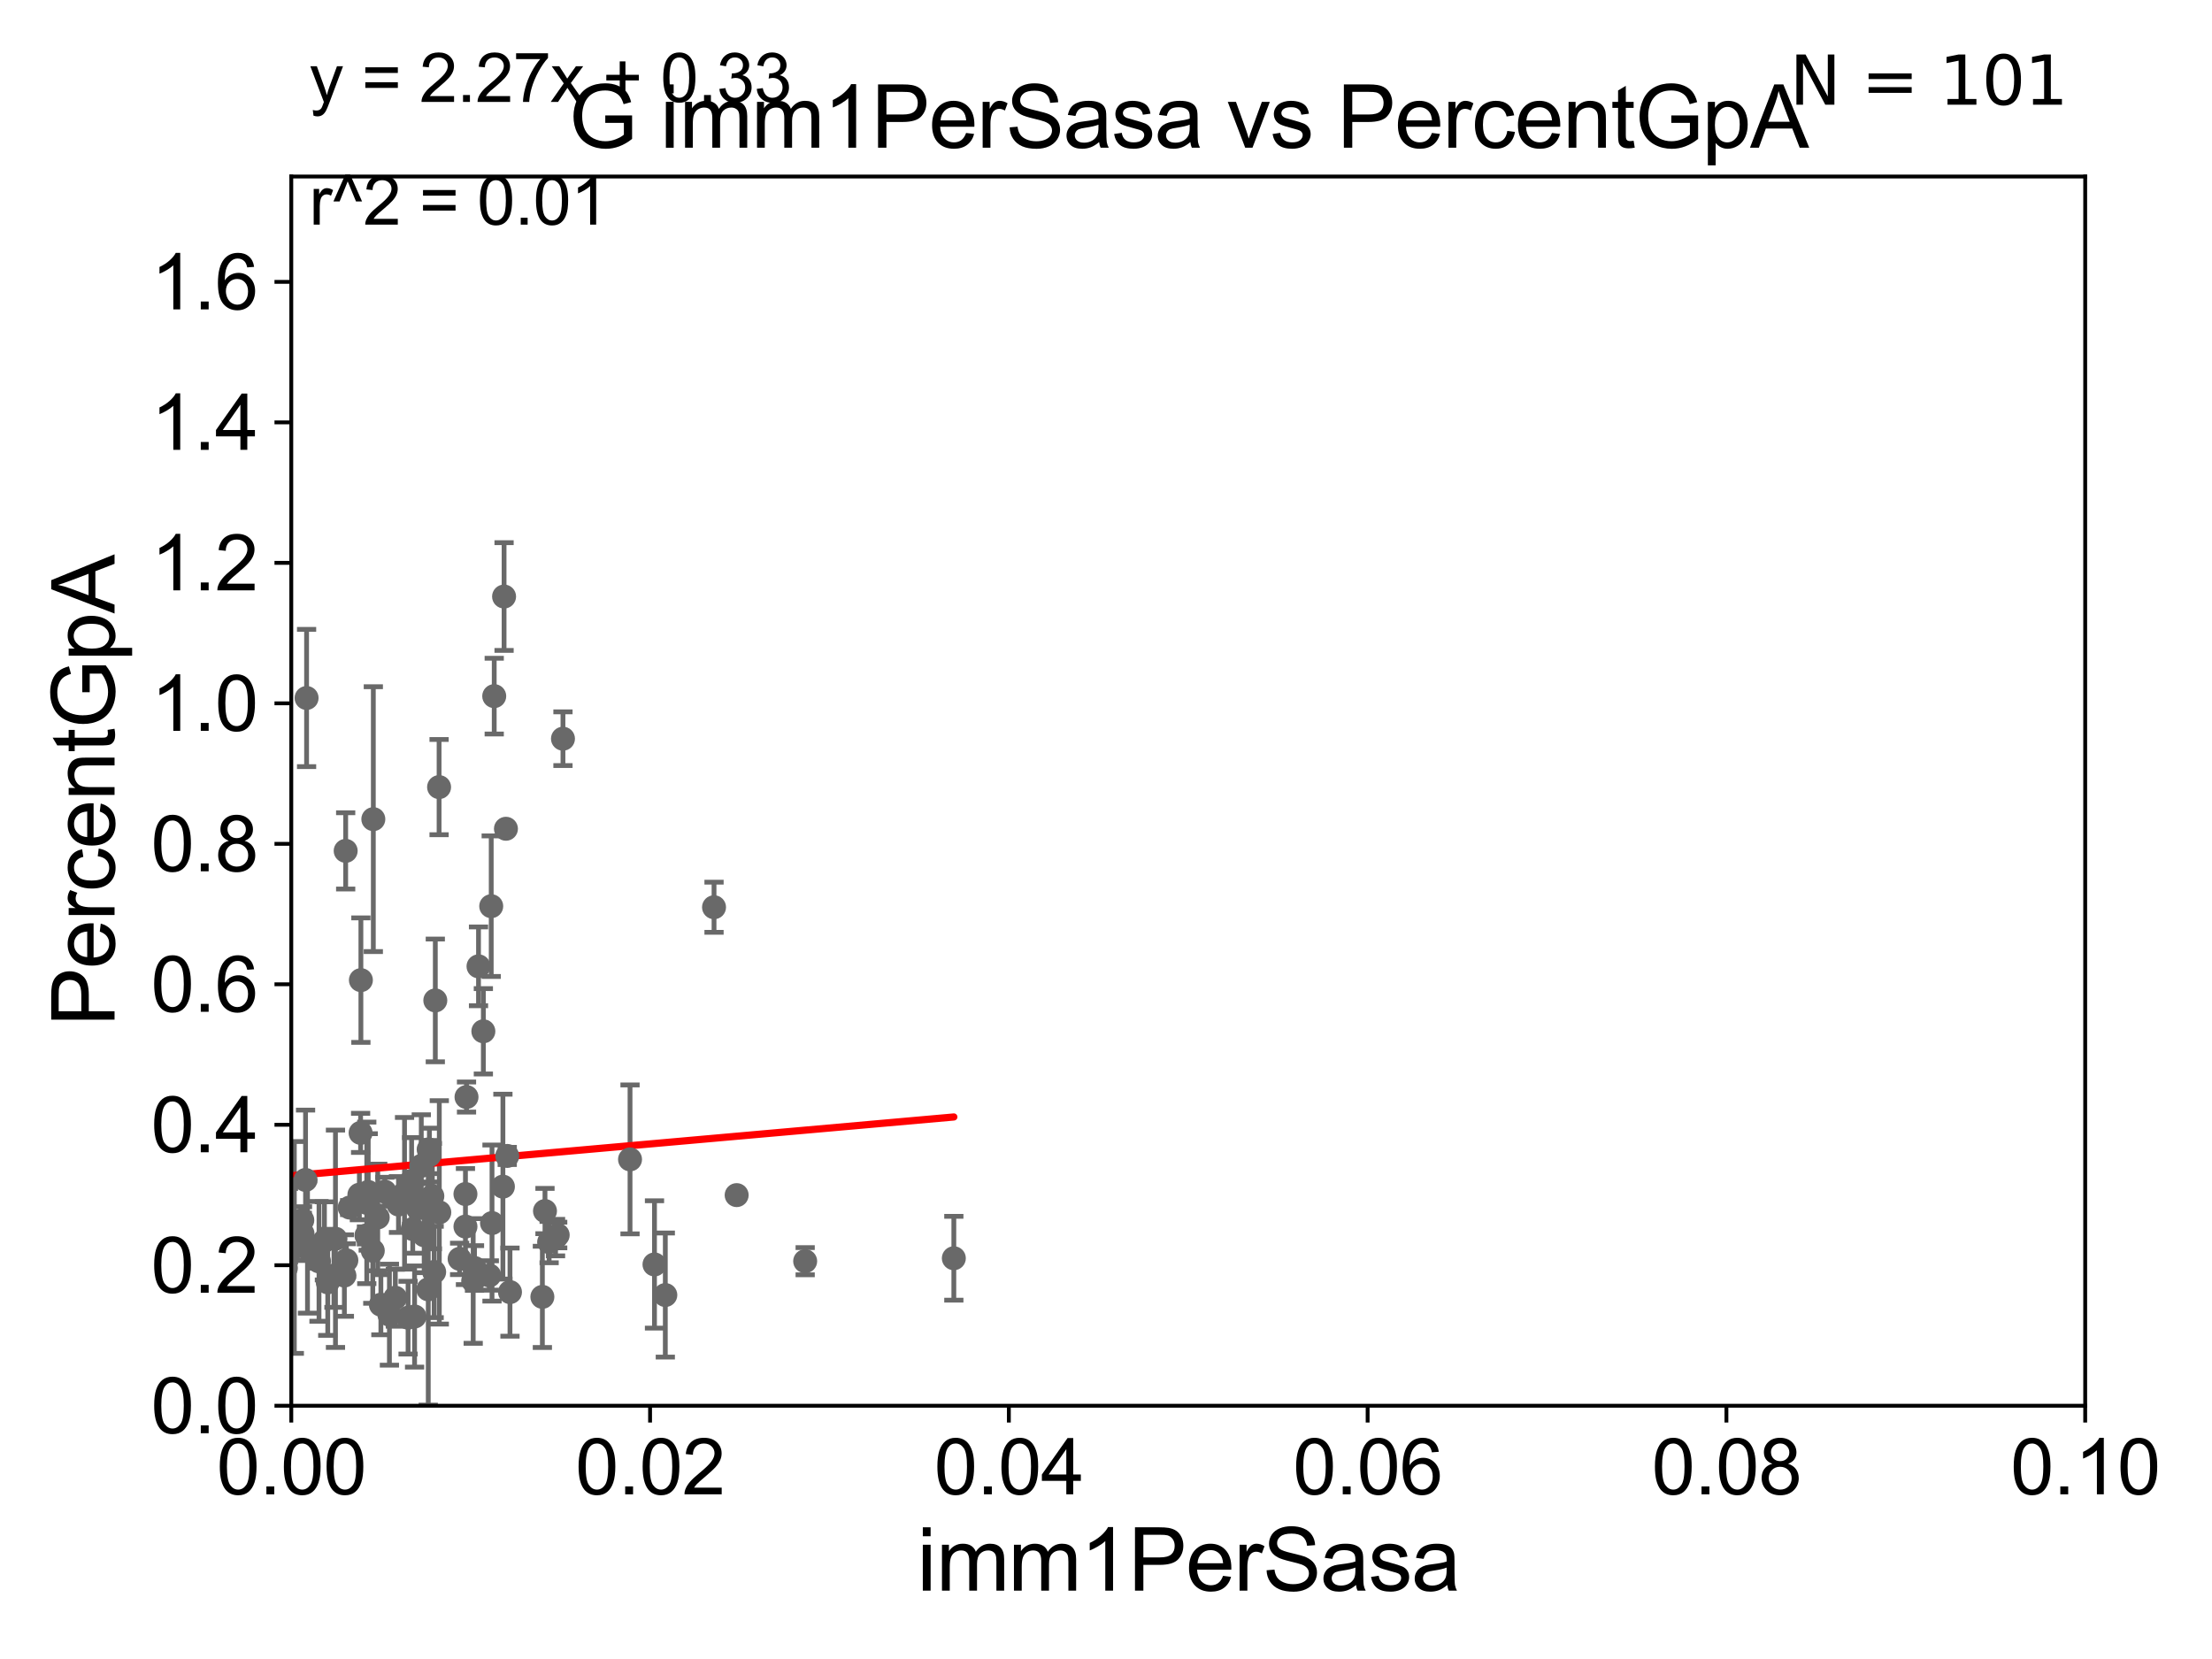 <?xml version="1.0" encoding="utf-8" standalone="no"?>
<!DOCTYPE svg PUBLIC "-//W3C//DTD SVG 1.1//EN"
  "http://www.w3.org/Graphics/SVG/1.1/DTD/svg11.dtd">
<svg xmlns:xlink="http://www.w3.org/1999/xlink" width="460.8pt" height="345.6pt" viewBox="0 0 460.8 345.6" xmlns="http://www.w3.org/2000/svg" version="1.1">
 <defs>
  <style type="text/css">*{stroke-linejoin: round; stroke-linecap: butt}</style>
 </defs>
 <g id="figure_1">
  <g id="patch_1">
   <path d="M 0 345.6 
L 460.8 345.6 
L 460.8 0 
L 0 0 
z
" style="fill: #ffffff"/>
  </g>
  <g id="axes_1">
   <g id="patch_2">
    <path d="M 60.68 292.84 
L 434.385 292.84 
L 434.385 36.775 
L 60.68 36.775 
z
" style="fill: #ffffff"/>
   </g>
   <g id="PathCollection_1">
    <defs>
     <path id="mb6ed856687" d="M 0 1.118 
C 0.297 1.118 0.581 1 0.791 0.791 
C 1 0.581 1.118 0.297 1.118 0 
C 1.118 -0.297 1 -0.581 0.791 -0.791 
C 0.581 -1 0.297 -1.118 0 -1.118 
C -0.297 -1.118 -0.581 -1 -0.791 -0.791 
C -1 -0.581 -1.118 -0.297 -1.118 0 
C -1.118 0.297 -1 0.581 -0.791 0.791 
C -0.581 1 -0.297 1.118 0 1.118 
z
" style="stroke: #696969"/>
    </defs>
    <g clip-path="url(#p2d535fa397)">
     <use xlink:href="#mb6ed856687" x="-1" y="225.609" style="fill: #696969; stroke: #696969"/>
     <use xlink:href="#mb6ed856687" x="99.683" y="201.305" style="fill: #696969; stroke: #696969"/>
     <use xlink:href="#mb6ed856687" x="53.283" y="256.499" style="fill: #696969; stroke: #696969"/>
     <use xlink:href="#mb6ed856687" x="72.011" y="177.251" style="fill: #696969; stroke: #696969"/>
     <use xlink:href="#mb6ed856687" x="44.54" y="180.884" style="fill: #696969; stroke: #696969"/>
     <use xlink:href="#mb6ed856687" x="59.552" y="264.156" style="fill: #696969; stroke: #696969"/>
     <use xlink:href="#mb6ed856687" x="100.692" y="214.837" style="fill: #696969; stroke: #696969"/>
     <use xlink:href="#mb6ed856687" x="64.057" y="259.791" style="fill: #696969; stroke: #696969"/>
     <use xlink:href="#mb6ed856687" x="68.278" y="267.136" style="fill: #696969; stroke: #696969"/>
     <use xlink:href="#mb6ed856687" x="138.597" y="269.78" style="fill: #696969; stroke: #696969"/>
     <use xlink:href="#mb6ed856687" x="63.019" y="256.984" style="fill: #696969; stroke: #696969"/>
     <use xlink:href="#mb6ed856687" x="106.239" y="269.169" style="fill: #696969; stroke: #696969"/>
     <use xlink:href="#mb6ed856687" x="75.12" y="235.999" style="fill: #696969; stroke: #696969"/>
     <use xlink:href="#mb6ed856687" x="17.172" y="254.835" style="fill: #696969; stroke: #696969"/>
     <use xlink:href="#mb6ed856687" x="77.771" y="170.644" style="fill: #696969; stroke: #696969"/>
     <use xlink:href="#mb6ed856687" x="90.066" y="249.171" style="fill: #696969; stroke: #696969"/>
     <use xlink:href="#mb6ed856687" x="71.739" y="265.72" style="fill: #696969; stroke: #696969"/>
     <use xlink:href="#mb6ed856687" x="-1" y="256.373" style="fill: #696969; stroke: #696969"/>
     <use xlink:href="#mb6ed856687" x="-1" y="255.557" style="fill: #696969; stroke: #696969"/>
     <use xlink:href="#mb6ed856687" x="34.948" y="255.294" style="fill: #696969; stroke: #696969"/>
     <use xlink:href="#mb6ed856687" x="102.956" y="145.017" style="fill: #696969; stroke: #696969"/>
     <use xlink:href="#mb6ed856687" x="63.867" y="145.405" style="fill: #696969; stroke: #696969"/>
     <use xlink:href="#mb6ed856687" x="21.112" y="226.576" style="fill: #696969; stroke: #696969"/>
     <use xlink:href="#mb6ed856687" x="90.683" y="208.407" style="fill: #696969; stroke: #696969"/>
     <use xlink:href="#mb6ed856687" x="74.866" y="248.878" style="fill: #696969; stroke: #696969"/>
     <use xlink:href="#mb6ed856687" x="42.918" y="238.785" style="fill: #696969; stroke: #696969"/>
     <use xlink:href="#mb6ed856687" x="89.451" y="240.628" style="fill: #696969; stroke: #696969"/>
     <use xlink:href="#mb6ed856687" x="91.514" y="252.556" style="fill: #696969; stroke: #696969"/>
     <use xlink:href="#mb6ed856687" x="66.455" y="262.764" style="fill: #696969; stroke: #696969"/>
     <use xlink:href="#mb6ed856687" x="58.436" y="262.835" style="fill: #696969; stroke: #696969"/>
     <use xlink:href="#mb6ed856687" x="8.971" y="255.461" style="fill: #696969; stroke: #696969"/>
     <use xlink:href="#mb6ed856687" x="95.746" y="262.247" style="fill: #696969; stroke: #696969"/>
     <use xlink:href="#mb6ed856687" x="105.008" y="124.27" style="fill: #696969; stroke: #696969"/>
     <use xlink:href="#mb6ed856687" x="117.276" y="153.884" style="fill: #696969; stroke: #696969"/>
     <use xlink:href="#mb6ed856687" x="88.366" y="257.326" style="fill: #696969; stroke: #696969"/>
     <use xlink:href="#mb6ed856687" x="77.658" y="260.549" style="fill: #696969; stroke: #696969"/>
     <use xlink:href="#mb6ed856687" x="63.652" y="245.805" style="fill: #696969; stroke: #696969"/>
     <use xlink:href="#mb6ed856687" x="76.707" y="248.303" style="fill: #696969; stroke: #696969"/>
     <use xlink:href="#mb6ed856687" x="76.337" y="257.359" style="fill: #696969; stroke: #696969"/>
     <use xlink:href="#mb6ed856687" x="105.667" y="240.802" style="fill: #696969; stroke: #696969"/>
     <use xlink:href="#mb6ed856687" x="96.963" y="255.516" style="fill: #696969; stroke: #696969"/>
     <use xlink:href="#mb6ed856687" x="87.015" y="251.719" style="fill: #696969; stroke: #696969"/>
     <use xlink:href="#mb6ed856687" x="72.845" y="251.559" style="fill: #696969; stroke: #696969"/>
     <use xlink:href="#mb6ed856687" x="114.394" y="258.757" style="fill: #696969; stroke: #696969"/>
     <use xlink:href="#mb6ed856687" x="96.959" y="248.741" style="fill: #696969; stroke: #696969"/>
     <use xlink:href="#mb6ed856687" x="81.124" y="273.868" style="fill: #696969; stroke: #696969"/>
     <use xlink:href="#mb6ed856687" x="102.495" y="254.788" style="fill: #696969; stroke: #696969"/>
     <use xlink:href="#mb6ed856687" x="44.374" y="182.377" style="fill: #696969; stroke: #696969"/>
     <use xlink:href="#mb6ed856687" x="105.396" y="172.647" style="fill: #696969; stroke: #696969"/>
     <use xlink:href="#mb6ed856687" x="148.746" y="188.992" style="fill: #696969; stroke: #696969"/>
     <use xlink:href="#mb6ed856687" x="62.974" y="254.178" style="fill: #696969; stroke: #696969"/>
     <use xlink:href="#mb6ed856687" x="102.33" y="188.775" style="fill: #696969; stroke: #696969"/>
     <use xlink:href="#mb6ed856687" x="67.585" y="258.495" style="fill: #696969; stroke: #696969"/>
     <use xlink:href="#mb6ed856687" x="-1" y="264.863" style="fill: #696969; stroke: #696969"/>
     <use xlink:href="#mb6ed856687" x="-1" y="264.723" style="fill: #696969; stroke: #696969"/>
     <use xlink:href="#mb6ed856687" x="153.459" y="248.964" style="fill: #696969; stroke: #696969"/>
     <use xlink:href="#mb6ed856687" x="98.847" y="264.146" style="fill: #696969; stroke: #696969"/>
     <use xlink:href="#mb6ed856687" x="4.982" y="268.461" style="fill: #696969; stroke: #696969"/>
     <use xlink:href="#mb6ed856687" x="47.531" y="254.097" style="fill: #696969; stroke: #696969"/>
     <use xlink:href="#mb6ed856687" x="-1" y="255.828" style="fill: #696969; stroke: #696969"/>
     <use xlink:href="#mb6ed856687" x="-1" y="258.54" style="fill: #696969; stroke: #696969"/>
     <use xlink:href="#mb6ed856687" x="44.602" y="259.423" style="fill: #696969; stroke: #696969"/>
     <use xlink:href="#mb6ed856687" x="72.153" y="262.54" style="fill: #696969; stroke: #696969"/>
     <use xlink:href="#mb6ed856687" x="91.469" y="163.969" style="fill: #696969; stroke: #696969"/>
     <use xlink:href="#mb6ed856687" x="167.732" y="262.729" style="fill: #696969; stroke: #696969"/>
     <use xlink:href="#mb6ed856687" x="115.731" y="257.814" style="fill: #696969; stroke: #696969"/>
     <use xlink:href="#mb6ed856687" x="79.344" y="271.795" style="fill: #696969; stroke: #696969"/>
     <use xlink:href="#mb6ed856687" x="78.689" y="253.619" style="fill: #696969; stroke: #696969"/>
     <use xlink:href="#mb6ed856687" x="82.353" y="270.344" style="fill: #696969; stroke: #696969"/>
     <use xlink:href="#mb6ed856687" x="98.575" y="266.85" style="fill: #696969; stroke: #696969"/>
     <use xlink:href="#mb6ed856687" x="76.406" y="250.581" style="fill: #696969; stroke: #696969"/>
     <use xlink:href="#mb6ed856687" x="85.981" y="256.035" style="fill: #696969; stroke: #696969"/>
     <use xlink:href="#mb6ed856687" x="112.986" y="270.162" style="fill: #696969; stroke: #696969"/>
     <use xlink:href="#mb6ed856687" x="80.164" y="248.255" style="fill: #696969; stroke: #696969"/>
     <use xlink:href="#mb6ed856687" x="101.934" y="265.702" style="fill: #696969; stroke: #696969"/>
     <use xlink:href="#mb6ed856687" x="116.178" y="257.277" style="fill: #696969; stroke: #696969"/>
     <use xlink:href="#mb6ed856687" x="113.531" y="252.283" style="fill: #696969; stroke: #696969"/>
     <use xlink:href="#mb6ed856687" x="56.723" y="259.422" style="fill: #696969; stroke: #696969"/>
     <use xlink:href="#mb6ed856687" x="136.343" y="263.406" style="fill: #696969; stroke: #696969"/>
     <use xlink:href="#mb6ed856687" x="-1" y="252.915" style="fill: #696969; stroke: #696969"/>
     <use xlink:href="#mb6ed856687" x="-1" y="252.521" style="fill: #696969; stroke: #696969"/>
     <use xlink:href="#mb6ed856687" x="198.701" y="262.115" style="fill: #696969; stroke: #696969"/>
     <use xlink:href="#mb6ed856687" x="-1" y="252.966" style="fill: #696969; stroke: #696969"/>
     <use xlink:href="#mb6ed856687" x="-1" y="250.791" style="fill: #696969; stroke: #696969"/>
     <use xlink:href="#mb6ed856687" x="104.765" y="247.198" style="fill: #696969; stroke: #696969"/>
     <use xlink:href="#mb6ed856687" x="131.247" y="241.523" style="fill: #696969; stroke: #696969"/>
     <use xlink:href="#mb6ed856687" x="33.419" y="264.045" style="fill: #696969; stroke: #696969"/>
     <use xlink:href="#mb6ed856687" x="85.747" y="245.998" style="fill: #696969; stroke: #696969"/>
     <use xlink:href="#mb6ed856687" x="-0.954" y="259.85" style="fill: #696969; stroke: #696969"/>
     <use xlink:href="#mb6ed856687" x="87.761" y="242.882" style="fill: #696969; stroke: #696969"/>
     <use xlink:href="#mb6ed856687" x="58.943" y="246.482" style="fill: #696969; stroke: #696969"/>
     <use xlink:href="#mb6ed856687" x="86.364" y="274.253" style="fill: #696969; stroke: #696969"/>
     <use xlink:href="#mb6ed856687" x="83.013" y="250.925" style="fill: #696969; stroke: #696969"/>
     <use xlink:href="#mb6ed856687" x="85.011" y="274.495" style="fill: #696969; stroke: #696969"/>
     <use xlink:href="#mb6ed856687" x="90.442" y="264.972" style="fill: #696969; stroke: #696969"/>
     <use xlink:href="#mb6ed856687" x="89.298" y="239.442" style="fill: #696969; stroke: #696969"/>
     <use xlink:href="#mb6ed856687" x="75.181" y="204.178" style="fill: #696969; stroke: #696969"/>
     <use xlink:href="#mb6ed856687" x="66.2" y="262.593" style="fill: #696969; stroke: #696969"/>
     <use xlink:href="#mb6ed856687" x="52.578" y="258.335" style="fill: #696969; stroke: #696969"/>
     <use xlink:href="#mb6ed856687" x="69.569" y="265.737" style="fill: #696969; stroke: #696969"/>
     <use xlink:href="#mb6ed856687" x="89.215" y="268.597" style="fill: #696969; stroke: #696969"/>
     <use xlink:href="#mb6ed856687" x="60.091" y="255.267" style="fill: #696969; stroke: #696969"/>
     <use xlink:href="#mb6ed856687" x="69.885" y="258.056" style="fill: #696969; stroke: #696969"/>
     <use xlink:href="#mb6ed856687" x="84.273" y="248.588" style="fill: #696969; stroke: #696969"/>
     <use xlink:href="#mb6ed856687" x="61.312" y="259.868" style="fill: #696969; stroke: #696969"/>
     <use xlink:href="#mb6ed856687" x="97.183" y="228.533" style="fill: #696969; stroke: #696969"/>
    </g>
   </g>
   <g id="matplotlib.axis_1">
    <g id="xtick_1">
     <g id="line2d_1">
      <defs>
       <path id="mc4746168fb" d="M 0 0 
L 0 3.5 
" style="stroke: #000000; stroke-width: 0.8"/>
      </defs>
      <g>
       <use xlink:href="#mc4746168fb" x="60.68" y="292.84" style="stroke: #000000; stroke-width: 0.8"/>
      </g>
     </g>
     <g id="text_1">
      <!-- 0.00 -->
      <g transform="translate(45.111 311.293)scale(0.16 -0.16)">
       <defs>
        <path id="ArialMT-30" d="M 266 2259 
Q 266 3072 433 3567 
Q 600 4063 929 4331 
Q 1259 4600 1759 4600 
Q 2128 4600 2406 4451 
Q 2684 4303 2865 4023 
Q 3047 3744 3150 3342 
Q 3253 2941 3253 2259 
Q 3253 1453 3087 958 
Q 2922 463 2592 192 
Q 2263 -78 1759 -78 
Q 1097 -78 719 397 
Q 266 969 266 2259 
z
M 844 2259 
Q 844 1131 1108 757 
Q 1372 384 1759 384 
Q 2147 384 2411 759 
Q 2675 1134 2675 2259 
Q 2675 3391 2411 3762 
Q 2147 4134 1753 4134 
Q 1366 4134 1134 3806 
Q 844 3388 844 2259 
z
" transform="scale(0.016)"/>
        <path id="ArialMT-2e" d="M 581 0 
L 581 641 
L 1222 641 
L 1222 0 
L 581 0 
z
" transform="scale(0.016)"/>
       </defs>
       <use xlink:href="#ArialMT-30"/>
       <use xlink:href="#ArialMT-2e" x="55.615"/>
       <use xlink:href="#ArialMT-30" x="83.398"/>
       <use xlink:href="#ArialMT-30" x="139.014"/>
      </g>
     </g>
    </g>
    <g id="xtick_2">
     <g id="line2d_2">
      <g>
       <use xlink:href="#mc4746168fb" x="135.421" y="292.84" style="stroke: #000000; stroke-width: 0.8"/>
      </g>
     </g>
     <g id="text_2">
      <!-- 0.02 -->
      <g transform="translate(119.852 311.293)scale(0.16 -0.16)">
       <defs>
        <path id="ArialMT-32" d="M 3222 541 
L 3222 0 
L 194 0 
Q 188 203 259 391 
Q 375 700 629 1000 
Q 884 1300 1366 1694 
Q 2113 2306 2375 2664 
Q 2638 3022 2638 3341 
Q 2638 3675 2398 3904 
Q 2159 4134 1775 4134 
Q 1369 4134 1125 3890 
Q 881 3647 878 3216 
L 300 3275 
Q 359 3922 746 4261 
Q 1134 4600 1788 4600 
Q 2447 4600 2831 4234 
Q 3216 3869 3216 3328 
Q 3216 3053 3103 2787 
Q 2991 2522 2730 2228 
Q 2469 1934 1863 1422 
Q 1356 997 1212 845 
Q 1069 694 975 541 
L 3222 541 
z
" transform="scale(0.016)"/>
       </defs>
       <use xlink:href="#ArialMT-30"/>
       <use xlink:href="#ArialMT-2e" x="55.615"/>
       <use xlink:href="#ArialMT-30" x="83.398"/>
       <use xlink:href="#ArialMT-32" x="139.014"/>
      </g>
     </g>
    </g>
    <g id="xtick_3">
     <g id="line2d_3">
      <g>
       <use xlink:href="#mc4746168fb" x="210.162" y="292.84" style="stroke: #000000; stroke-width: 0.8"/>
      </g>
     </g>
     <g id="text_3">
      <!-- 0.04 -->
      <g transform="translate(194.593 311.293)scale(0.16 -0.16)">
       <defs>
        <path id="ArialMT-34" d="M 2069 0 
L 2069 1097 
L 81 1097 
L 81 1613 
L 2172 4581 
L 2631 4581 
L 2631 1613 
L 3250 1613 
L 3250 1097 
L 2631 1097 
L 2631 0 
L 2069 0 
z
M 2069 1613 
L 2069 3678 
L 634 1613 
L 2069 1613 
z
" transform="scale(0.016)"/>
       </defs>
       <use xlink:href="#ArialMT-30"/>
       <use xlink:href="#ArialMT-2e" x="55.615"/>
       <use xlink:href="#ArialMT-30" x="83.398"/>
       <use xlink:href="#ArialMT-34" x="139.014"/>
      </g>
     </g>
    </g>
    <g id="xtick_4">
     <g id="line2d_4">
      <g>
       <use xlink:href="#mc4746168fb" x="284.903" y="292.84" style="stroke: #000000; stroke-width: 0.8"/>
      </g>
     </g>
     <g id="text_4">
      <!-- 0.06 -->
      <g transform="translate(269.334 311.293)scale(0.16 -0.16)">
       <defs>
        <path id="ArialMT-36" d="M 3184 3459 
L 2625 3416 
Q 2550 3747 2413 3897 
Q 2184 4138 1850 4138 
Q 1581 4138 1378 3988 
Q 1113 3794 959 3422 
Q 806 3050 800 2363 
Q 1003 2672 1297 2822 
Q 1591 2972 1913 2972 
Q 2475 2972 2870 2558 
Q 3266 2144 3266 1488 
Q 3266 1056 3080 686 
Q 2894 316 2569 119 
Q 2244 -78 1831 -78 
Q 1128 -78 684 439 
Q 241 956 241 2144 
Q 241 3472 731 4075 
Q 1159 4600 1884 4600 
Q 2425 4600 2770 4297 
Q 3116 3994 3184 3459 
z
M 888 1484 
Q 888 1194 1011 928 
Q 1134 663 1356 523 
Q 1578 384 1822 384 
Q 2178 384 2434 671 
Q 2691 959 2691 1453 
Q 2691 1928 2437 2201 
Q 2184 2475 1800 2475 
Q 1419 2475 1153 2201 
Q 888 1928 888 1484 
z
" transform="scale(0.016)"/>
       </defs>
       <use xlink:href="#ArialMT-30"/>
       <use xlink:href="#ArialMT-2e" x="55.615"/>
       <use xlink:href="#ArialMT-30" x="83.398"/>
       <use xlink:href="#ArialMT-36" x="139.014"/>
      </g>
     </g>
    </g>
    <g id="xtick_5">
     <g id="line2d_5">
      <g>
       <use xlink:href="#mc4746168fb" x="359.644" y="292.84" style="stroke: #000000; stroke-width: 0.8"/>
      </g>
     </g>
     <g id="text_5">
      <!-- 0.08 -->
      <g transform="translate(344.075 311.293)scale(0.16 -0.16)">
       <defs>
        <path id="ArialMT-38" d="M 1131 2484 
Q 781 2613 612 2850 
Q 444 3088 444 3419 
Q 444 3919 803 4259 
Q 1163 4600 1759 4600 
Q 2359 4600 2725 4251 
Q 3091 3903 3091 3403 
Q 3091 3084 2923 2848 
Q 2756 2613 2416 2484 
Q 2838 2347 3058 2040 
Q 3278 1734 3278 1309 
Q 3278 722 2862 322 
Q 2447 -78 1769 -78 
Q 1091 -78 675 323 
Q 259 725 259 1325 
Q 259 1772 486 2073 
Q 713 2375 1131 2484 
z
M 1019 3438 
Q 1019 3113 1228 2906 
Q 1438 2700 1772 2700 
Q 2097 2700 2305 2904 
Q 2513 3109 2513 3406 
Q 2513 3716 2298 3927 
Q 2084 4138 1766 4138 
Q 1444 4138 1231 3931 
Q 1019 3725 1019 3438 
z
M 838 1322 
Q 838 1081 952 856 
Q 1066 631 1291 507 
Q 1516 384 1775 384 
Q 2178 384 2440 643 
Q 2703 903 2703 1303 
Q 2703 1709 2433 1975 
Q 2163 2241 1756 2241 
Q 1359 2241 1098 1978 
Q 838 1716 838 1322 
z
" transform="scale(0.016)"/>
       </defs>
       <use xlink:href="#ArialMT-30"/>
       <use xlink:href="#ArialMT-2e" x="55.615"/>
       <use xlink:href="#ArialMT-30" x="83.398"/>
       <use xlink:href="#ArialMT-38" x="139.014"/>
      </g>
     </g>
    </g>
    <g id="xtick_6">
     <g id="line2d_6">
      <g>
       <use xlink:href="#mc4746168fb" x="434.385" y="292.84" style="stroke: #000000; stroke-width: 0.8"/>
      </g>
     </g>
     <g id="text_6">
      <!-- 0.10 -->
      <g transform="translate(418.816 311.293)scale(0.16 -0.16)">
       <defs>
        <path id="ArialMT-31" d="M 2384 0 
L 1822 0 
L 1822 3584 
Q 1619 3391 1289 3197 
Q 959 3003 697 2906 
L 697 3450 
Q 1169 3672 1522 3987 
Q 1875 4303 2022 4600 
L 2384 4600 
L 2384 0 
z
" transform="scale(0.016)"/>
       </defs>
       <use xlink:href="#ArialMT-30"/>
       <use xlink:href="#ArialMT-2e" x="55.615"/>
       <use xlink:href="#ArialMT-31" x="83.398"/>
       <use xlink:href="#ArialMT-30" x="139.014"/>
      </g>
     </g>
    </g>
    <g id="text_7">
     <!-- imm1PerSasa -->
     <g transform="translate(191.017 331.357)scale(0.18 -0.18)">
      <defs>
       <path id="ArialMT-69" d="M 425 3934 
L 425 4581 
L 988 4581 
L 988 3934 
L 425 3934 
z
M 425 0 
L 425 3319 
L 988 3319 
L 988 0 
L 425 0 
z
" transform="scale(0.016)"/>
       <path id="ArialMT-6d" d="M 422 0 
L 422 3319 
L 925 3319 
L 925 2853 
Q 1081 3097 1340 3245 
Q 1600 3394 1931 3394 
Q 2300 3394 2536 3241 
Q 2772 3088 2869 2813 
Q 3263 3394 3894 3394 
Q 4388 3394 4653 3120 
Q 4919 2847 4919 2278 
L 4919 0 
L 4359 0 
L 4359 2091 
Q 4359 2428 4304 2576 
Q 4250 2725 4106 2815 
Q 3963 2906 3769 2906 
Q 3419 2906 3187 2673 
Q 2956 2441 2956 1928 
L 2956 0 
L 2394 0 
L 2394 2156 
Q 2394 2531 2256 2718 
Q 2119 2906 1806 2906 
Q 1569 2906 1367 2781 
Q 1166 2656 1075 2415 
Q 984 2175 984 1722 
L 984 0 
L 422 0 
z
" transform="scale(0.016)"/>
       <path id="ArialMT-50" d="M 494 0 
L 494 4581 
L 2222 4581 
Q 2678 4581 2919 4538 
Q 3256 4481 3484 4323 
Q 3713 4166 3852 3881 
Q 3991 3597 3991 3256 
Q 3991 2672 3619 2267 
Q 3247 1863 2275 1863 
L 1100 1863 
L 1100 0 
L 494 0 
z
M 1100 2403 
L 2284 2403 
Q 2872 2403 3119 2622 
Q 3366 2841 3366 3238 
Q 3366 3525 3220 3729 
Q 3075 3934 2838 4000 
Q 2684 4041 2272 4041 
L 1100 4041 
L 1100 2403 
z
" transform="scale(0.016)"/>
       <path id="ArialMT-65" d="M 2694 1069 
L 3275 997 
Q 3138 488 2766 206 
Q 2394 -75 1816 -75 
Q 1088 -75 661 373 
Q 234 822 234 1631 
Q 234 2469 665 2931 
Q 1097 3394 1784 3394 
Q 2450 3394 2872 2941 
Q 3294 2488 3294 1666 
Q 3294 1616 3291 1516 
L 816 1516 
Q 847 969 1125 678 
Q 1403 388 1819 388 
Q 2128 388 2347 550 
Q 2566 713 2694 1069 
z
M 847 1978 
L 2700 1978 
Q 2663 2397 2488 2606 
Q 2219 2931 1791 2931 
Q 1403 2931 1139 2672 
Q 875 2413 847 1978 
z
" transform="scale(0.016)"/>
       <path id="ArialMT-72" d="M 416 0 
L 416 3319 
L 922 3319 
L 922 2816 
Q 1116 3169 1280 3281 
Q 1444 3394 1641 3394 
Q 1925 3394 2219 3213 
L 2025 2691 
Q 1819 2813 1613 2813 
Q 1428 2813 1281 2702 
Q 1134 2591 1072 2394 
Q 978 2094 978 1738 
L 978 0 
L 416 0 
z
" transform="scale(0.016)"/>
       <path id="ArialMT-53" d="M 288 1472 
L 859 1522 
Q 900 1178 1048 958 
Q 1197 738 1509 602 
Q 1822 466 2213 466 
Q 2559 466 2825 569 
Q 3091 672 3220 851 
Q 3350 1031 3350 1244 
Q 3350 1459 3225 1620 
Q 3100 1781 2813 1891 
Q 2628 1963 1997 2114 
Q 1366 2266 1113 2400 
Q 784 2572 623 2826 
Q 463 3081 463 3397 
Q 463 3744 659 4045 
Q 856 4347 1234 4503 
Q 1613 4659 2075 4659 
Q 2584 4659 2973 4495 
Q 3363 4331 3572 4012 
Q 3781 3694 3797 3291 
L 3216 3247 
Q 3169 3681 2898 3903 
Q 2628 4125 2100 4125 
Q 1550 4125 1298 3923 
Q 1047 3722 1047 3438 
Q 1047 3191 1225 3031 
Q 1400 2872 2139 2705 
Q 2878 2538 3153 2413 
Q 3553 2228 3743 1945 
Q 3934 1663 3934 1294 
Q 3934 928 3725 604 
Q 3516 281 3123 101 
Q 2731 -78 2241 -78 
Q 1619 -78 1198 103 
Q 778 284 539 648 
Q 300 1013 288 1472 
z
" transform="scale(0.016)"/>
       <path id="ArialMT-61" d="M 2588 409 
Q 2275 144 1986 34 
Q 1697 -75 1366 -75 
Q 819 -75 525 192 
Q 231 459 231 875 
Q 231 1119 342 1320 
Q 453 1522 633 1644 
Q 813 1766 1038 1828 
Q 1203 1872 1538 1913 
Q 2219 1994 2541 2106 
Q 2544 2222 2544 2253 
Q 2544 2597 2384 2738 
Q 2169 2928 1744 2928 
Q 1347 2928 1158 2789 
Q 969 2650 878 2297 
L 328 2372 
Q 403 2725 575 2942 
Q 747 3159 1072 3276 
Q 1397 3394 1825 3394 
Q 2250 3394 2515 3294 
Q 2781 3194 2906 3042 
Q 3031 2891 3081 2659 
Q 3109 2516 3109 2141 
L 3109 1391 
Q 3109 606 3145 398 
Q 3181 191 3288 0 
L 2700 0 
Q 2613 175 2588 409 
z
M 2541 1666 
Q 2234 1541 1622 1453 
Q 1275 1403 1131 1340 
Q 988 1278 909 1158 
Q 831 1038 831 891 
Q 831 666 1001 516 
Q 1172 366 1500 366 
Q 1825 366 2078 508 
Q 2331 650 2450 897 
Q 2541 1088 2541 1459 
L 2541 1666 
z
" transform="scale(0.016)"/>
       <path id="ArialMT-73" d="M 197 991 
L 753 1078 
Q 800 744 1014 566 
Q 1228 388 1613 388 
Q 2000 388 2187 545 
Q 2375 703 2375 916 
Q 2375 1106 2209 1216 
Q 2094 1291 1634 1406 
Q 1016 1563 777 1677 
Q 538 1791 414 1992 
Q 291 2194 291 2438 
Q 291 2659 392 2848 
Q 494 3038 669 3163 
Q 800 3259 1026 3326 
Q 1253 3394 1513 3394 
Q 1903 3394 2198 3281 
Q 2494 3169 2634 2976 
Q 2775 2784 2828 2463 
L 2278 2388 
Q 2241 2644 2061 2787 
Q 1881 2931 1553 2931 
Q 1166 2931 1000 2803 
Q 834 2675 834 2503 
Q 834 2394 903 2306 
Q 972 2216 1119 2156 
Q 1203 2125 1616 2013 
Q 2213 1853 2448 1751 
Q 2684 1650 2818 1456 
Q 2953 1263 2953 975 
Q 2953 694 2789 445 
Q 2625 197 2315 61 
Q 2006 -75 1616 -75 
Q 969 -75 630 194 
Q 291 463 197 991 
z
" transform="scale(0.016)"/>
      </defs>
      <use xlink:href="#ArialMT-69"/>
      <use xlink:href="#ArialMT-6d" x="22.217"/>
      <use xlink:href="#ArialMT-6d" x="105.518"/>
      <use xlink:href="#ArialMT-31" x="188.818"/>
      <use xlink:href="#ArialMT-50" x="244.434"/>
      <use xlink:href="#ArialMT-65" x="311.133"/>
      <use xlink:href="#ArialMT-72" x="366.748"/>
      <use xlink:href="#ArialMT-53" x="400.049"/>
      <use xlink:href="#ArialMT-61" x="466.748"/>
      <use xlink:href="#ArialMT-73" x="522.363"/>
      <use xlink:href="#ArialMT-61" x="572.363"/>
     </g>
    </g>
   </g>
   <g id="matplotlib.axis_2">
    <g id="ytick_1">
     <g id="line2d_7">
      <defs>
       <path id="m526b633645" d="M 0 0 
L -3.5 0 
" style="stroke: #000000; stroke-width: 0.8"/>
      </defs>
      <g>
       <use xlink:href="#m526b633645" x="60.68" y="292.84" style="stroke: #000000; stroke-width: 0.8"/>
      </g>
     </g>
     <g id="text_8">
      <!-- 0.0 -->
      <g transform="translate(31.44 298.566)scale(0.16 -0.16)">
       <use xlink:href="#ArialMT-30"/>
       <use xlink:href="#ArialMT-2e" x="55.615"/>
       <use xlink:href="#ArialMT-30" x="83.398"/>
      </g>
     </g>
    </g>
    <g id="ytick_2">
     <g id="line2d_8">
      <g>
       <use xlink:href="#m526b633645" x="60.68" y="263.575" style="stroke: #000000; stroke-width: 0.8"/>
      </g>
     </g>
     <g id="text_9">
      <!-- 0.2 -->
      <g transform="translate(31.44 269.302)scale(0.16 -0.16)">
       <use xlink:href="#ArialMT-30"/>
       <use xlink:href="#ArialMT-2e" x="55.615"/>
       <use xlink:href="#ArialMT-32" x="83.398"/>
      </g>
     </g>
    </g>
    <g id="ytick_3">
     <g id="line2d_9">
      <g>
       <use xlink:href="#m526b633645" x="60.68" y="234.311" style="stroke: #000000; stroke-width: 0.8"/>
      </g>
     </g>
     <g id="text_10">
      <!-- 0.4 -->
      <g transform="translate(31.44 240.037)scale(0.16 -0.16)">
       <use xlink:href="#ArialMT-30"/>
       <use xlink:href="#ArialMT-2e" x="55.615"/>
       <use xlink:href="#ArialMT-34" x="83.398"/>
      </g>
     </g>
    </g>
    <g id="ytick_4">
     <g id="line2d_10">
      <g>
       <use xlink:href="#m526b633645" x="60.68" y="205.046" style="stroke: #000000; stroke-width: 0.8"/>
      </g>
     </g>
     <g id="text_11">
      <!-- 0.6 -->
      <g transform="translate(31.44 210.772)scale(0.16 -0.16)">
       <use xlink:href="#ArialMT-30"/>
       <use xlink:href="#ArialMT-2e" x="55.615"/>
       <use xlink:href="#ArialMT-36" x="83.398"/>
      </g>
     </g>
    </g>
    <g id="ytick_5">
     <g id="line2d_11">
      <g>
       <use xlink:href="#m526b633645" x="60.68" y="175.782" style="stroke: #000000; stroke-width: 0.8"/>
      </g>
     </g>
     <g id="text_12">
      <!-- 0.8 -->
      <g transform="translate(31.44 181.508)scale(0.16 -0.16)">
       <use xlink:href="#ArialMT-30"/>
       <use xlink:href="#ArialMT-2e" x="55.615"/>
       <use xlink:href="#ArialMT-38" x="83.398"/>
      </g>
     </g>
    </g>
    <g id="ytick_6">
     <g id="line2d_12">
      <g>
       <use xlink:href="#m526b633645" x="60.68" y="146.517" style="stroke: #000000; stroke-width: 0.8"/>
      </g>
     </g>
     <g id="text_13">
      <!-- 1.0 -->
      <g transform="translate(31.44 152.243)scale(0.16 -0.16)">
       <use xlink:href="#ArialMT-31"/>
       <use xlink:href="#ArialMT-2e" x="55.615"/>
       <use xlink:href="#ArialMT-30" x="83.398"/>
      </g>
     </g>
    </g>
    <g id="ytick_7">
     <g id="line2d_13">
      <g>
       <use xlink:href="#m526b633645" x="60.68" y="117.252" style="stroke: #000000; stroke-width: 0.8"/>
      </g>
     </g>
     <g id="text_14">
      <!-- 1.2 -->
      <g transform="translate(31.44 122.979)scale(0.16 -0.16)">
       <use xlink:href="#ArialMT-31"/>
       <use xlink:href="#ArialMT-2e" x="55.615"/>
       <use xlink:href="#ArialMT-32" x="83.398"/>
      </g>
     </g>
    </g>
    <g id="ytick_8">
     <g id="line2d_14">
      <g>
       <use xlink:href="#m526b633645" x="60.68" y="87.988" style="stroke: #000000; stroke-width: 0.8"/>
      </g>
     </g>
     <g id="text_15">
      <!-- 1.4 -->
      <g transform="translate(31.44 93.714)scale(0.16 -0.16)">
       <use xlink:href="#ArialMT-31"/>
       <use xlink:href="#ArialMT-2e" x="55.615"/>
       <use xlink:href="#ArialMT-34" x="83.398"/>
      </g>
     </g>
    </g>
    <g id="ytick_9">
     <g id="line2d_15">
      <g>
       <use xlink:href="#m526b633645" x="60.68" y="58.723" style="stroke: #000000; stroke-width: 0.8"/>
      </g>
     </g>
     <g id="text_16">
      <!-- 1.6 -->
      <g transform="translate(31.44 64.45)scale(0.16 -0.16)">
       <use xlink:href="#ArialMT-31"/>
       <use xlink:href="#ArialMT-2e" x="55.615"/>
       <use xlink:href="#ArialMT-36" x="83.398"/>
      </g>
     </g>
    </g>
    <g id="text_17">
     <!-- PercentGpA -->
     <g transform="translate(23.863 213.831)rotate(-90)scale(0.18 -0.18)">
      <defs>
       <path id="ArialMT-63" d="M 2588 1216 
L 3141 1144 
Q 3050 572 2676 248 
Q 2303 -75 1759 -75 
Q 1078 -75 664 370 
Q 250 816 250 1647 
Q 250 2184 428 2587 
Q 606 2991 970 3192 
Q 1334 3394 1763 3394 
Q 2303 3394 2647 3120 
Q 2991 2847 3088 2344 
L 2541 2259 
Q 2463 2594 2264 2762 
Q 2066 2931 1784 2931 
Q 1359 2931 1093 2626 
Q 828 2322 828 1663 
Q 828 994 1084 691 
Q 1341 388 1753 388 
Q 2084 388 2306 591 
Q 2528 794 2588 1216 
z
" transform="scale(0.016)"/>
       <path id="ArialMT-6e" d="M 422 0 
L 422 3319 
L 928 3319 
L 928 2847 
Q 1294 3394 1984 3394 
Q 2284 3394 2536 3286 
Q 2788 3178 2913 3003 
Q 3038 2828 3088 2588 
Q 3119 2431 3119 2041 
L 3119 0 
L 2556 0 
L 2556 2019 
Q 2556 2363 2490 2533 
Q 2425 2703 2258 2804 
Q 2091 2906 1866 2906 
Q 1506 2906 1245 2678 
Q 984 2450 984 1813 
L 984 0 
L 422 0 
z
" transform="scale(0.016)"/>
       <path id="ArialMT-74" d="M 1650 503 
L 1731 6 
Q 1494 -44 1306 -44 
Q 1000 -44 831 53 
Q 663 150 594 308 
Q 525 466 525 972 
L 525 2881 
L 113 2881 
L 113 3319 
L 525 3319 
L 525 4141 
L 1084 4478 
L 1084 3319 
L 1650 3319 
L 1650 2881 
L 1084 2881 
L 1084 941 
Q 1084 700 1114 631 
Q 1144 563 1211 522 
Q 1278 481 1403 481 
Q 1497 481 1650 503 
z
" transform="scale(0.016)"/>
       <path id="ArialMT-47" d="M 2638 1797 
L 2638 2334 
L 4578 2338 
L 4578 638 
Q 4131 281 3656 101 
Q 3181 -78 2681 -78 
Q 2006 -78 1454 211 
Q 903 500 622 1047 
Q 341 1594 341 2269 
Q 341 2938 620 3517 
Q 900 4097 1425 4378 
Q 1950 4659 2634 4659 
Q 3131 4659 3532 4498 
Q 3934 4338 4162 4050 
Q 4391 3763 4509 3300 
L 3963 3150 
Q 3859 3500 3706 3700 
Q 3553 3900 3268 4020 
Q 2984 4141 2638 4141 
Q 2222 4141 1919 4014 
Q 1616 3888 1430 3681 
Q 1244 3475 1141 3228 
Q 966 2803 966 2306 
Q 966 1694 1177 1281 
Q 1388 869 1791 669 
Q 2194 469 2647 469 
Q 3041 469 3416 620 
Q 3791 772 3984 944 
L 3984 1797 
L 2638 1797 
z
" transform="scale(0.016)"/>
       <path id="ArialMT-70" d="M 422 -1272 
L 422 3319 
L 934 3319 
L 934 2888 
Q 1116 3141 1344 3267 
Q 1572 3394 1897 3394 
Q 2322 3394 2647 3175 
Q 2972 2956 3137 2557 
Q 3303 2159 3303 1684 
Q 3303 1175 3120 767 
Q 2938 359 2589 142 
Q 2241 -75 1856 -75 
Q 1575 -75 1351 44 
Q 1128 163 984 344 
L 984 -1272 
L 422 -1272 
z
M 931 1641 
Q 931 1000 1190 694 
Q 1450 388 1819 388 
Q 2194 388 2461 705 
Q 2728 1022 2728 1688 
Q 2728 2322 2467 2637 
Q 2206 2953 1844 2953 
Q 1484 2953 1207 2617 
Q 931 2281 931 1641 
z
" transform="scale(0.016)"/>
       <path id="ArialMT-41" d="M -9 0 
L 1750 4581 
L 2403 4581 
L 4278 0 
L 3588 0 
L 3053 1388 
L 1138 1388 
L 634 0 
L -9 0 
z
M 1313 1881 
L 2866 1881 
L 2388 3150 
Q 2169 3728 2063 4100 
Q 1975 3659 1816 3225 
L 1313 1881 
z
" transform="scale(0.016)"/>
      </defs>
      <use xlink:href="#ArialMT-50"/>
      <use xlink:href="#ArialMT-65" x="66.699"/>
      <use xlink:href="#ArialMT-72" x="122.314"/>
      <use xlink:href="#ArialMT-63" x="155.615"/>
      <use xlink:href="#ArialMT-65" x="205.615"/>
      <use xlink:href="#ArialMT-6e" x="261.23"/>
      <use xlink:href="#ArialMT-74" x="316.846"/>
      <use xlink:href="#ArialMT-47" x="344.629"/>
      <use xlink:href="#ArialMT-70" x="422.412"/>
      <use xlink:href="#ArialMT-41" x="478.027"/>
     </g>
    </g>
   </g>
   <g id="LineCollection_1">
    <path clip-path="url(#p2d535fa397)" style="fill: none; stroke: #696969"/>
    <path d="M 99.683 209.512 
L 99.683 193.097 
" clip-path="url(#p2d535fa397)" style="fill: none; stroke: #696969"/>
    <path d="M 53.283 268.664 
L 53.283 244.334 
" clip-path="url(#p2d535fa397)" style="fill: none; stroke: #696969"/>
    <path d="M 72.011 185.195 
L 72.011 169.307 
" clip-path="url(#p2d535fa397)" style="fill: none; stroke: #696969"/>
    <path d="M 44.54 202.485 
L 44.54 159.282 
" clip-path="url(#p2d535fa397)" style="fill: none; stroke: #696969"/>
    <path d="M 59.552 267.489 
L 59.552 260.823 
" clip-path="url(#p2d535fa397)" style="fill: none; stroke: #696969"/>
    <path d="M 100.692 223.729 
L 100.692 205.946 
" clip-path="url(#p2d535fa397)" style="fill: none; stroke: #696969"/>
    <path d="M 64.057 273.545 
L 64.057 246.038 
" clip-path="url(#p2d535fa397)" style="fill: none; stroke: #696969"/>
    <path d="M 68.278 278.18 
L 68.278 256.092 
" clip-path="url(#p2d535fa397)" style="fill: none; stroke: #696969"/>
    <path d="M 138.597 282.706 
L 138.597 256.855 
" clip-path="url(#p2d535fa397)" style="fill: none; stroke: #696969"/>
    <path d="M 63.019 262.585 
L 63.019 251.382 
" clip-path="url(#p2d535fa397)" style="fill: none; stroke: #696969"/>
    <path d="M 106.239 278.35 
L 106.239 259.989 
" clip-path="url(#p2d535fa397)" style="fill: none; stroke: #696969"/>
    <path d="M 75.12 240.077 
L 75.12 231.922 
" clip-path="url(#p2d535fa397)" style="fill: none; stroke: #696969"/>
    <path d="M 17.172 264.254 
L 17.172 245.416 
" clip-path="url(#p2d535fa397)" style="fill: none; stroke: #696969"/>
    <path d="M 77.771 198.23 
L 77.771 143.057 
" clip-path="url(#p2d535fa397)" style="fill: none; stroke: #696969"/>
    <path d="M 90.066 260.149 
L 90.066 238.193 
" clip-path="url(#p2d535fa397)" style="fill: none; stroke: #696969"/>
    <path d="M 71.739 274.206 
L 71.739 257.234 
" clip-path="url(#p2d535fa397)" style="fill: none; stroke: #696969"/>
    <path clip-path="url(#p2d535fa397)" style="fill: none; stroke: #696969"/>
    <path d="M 34.948 267.117 
L 34.948 243.47 
" clip-path="url(#p2d535fa397)" style="fill: none; stroke: #696969"/>
    <path d="M 102.956 152.909 
L 102.956 137.124 
" clip-path="url(#p2d535fa397)" style="fill: none; stroke: #696969"/>
    <path d="M 63.867 159.7 
L 63.867 131.11 
" clip-path="url(#p2d535fa397)" style="fill: none; stroke: #696969"/>
    <path d="M 21.112 242.639 
L 21.112 210.513 
" clip-path="url(#p2d535fa397)" style="fill: none; stroke: #696969"/>
    <path d="M 90.683 221.193 
L 90.683 195.622 
" clip-path="url(#p2d535fa397)" style="fill: none; stroke: #696969"/>
    <path d="M 74.866 254.103 
L 74.866 243.652 
" clip-path="url(#p2d535fa397)" style="fill: none; stroke: #696969"/>
    <path d="M 42.918 272.385 
L 42.918 205.184 
" clip-path="url(#p2d535fa397)" style="fill: none; stroke: #696969"/>
    <path d="M 89.451 246.235 
L 89.451 235.02 
" clip-path="url(#p2d535fa397)" style="fill: none; stroke: #696969"/>
    <path d="M 91.514 275.828 
L 91.514 229.285 
" clip-path="url(#p2d535fa397)" style="fill: none; stroke: #696969"/>
    <path d="M 66.455 275.239 
L 66.455 250.29 
" clip-path="url(#p2d535fa397)" style="fill: none; stroke: #696969"/>
    <path d="M 58.436 270.95 
L 58.436 254.72 
" clip-path="url(#p2d535fa397)" style="fill: none; stroke: #696969"/>
    <path d="M 8.971 263.147 
L 8.971 247.774 
" clip-path="url(#p2d535fa397)" style="fill: none; stroke: #696969"/>
    <path d="M 95.746 265.52 
L 95.746 258.975 
" clip-path="url(#p2d535fa397)" style="fill: none; stroke: #696969"/>
    <path d="M 105.008 135.492 
L 105.008 113.048 
" clip-path="url(#p2d535fa397)" style="fill: none; stroke: #696969"/>
    <path d="M 117.276 159.478 
L 117.276 148.29 
" clip-path="url(#p2d535fa397)" style="fill: none; stroke: #696969"/>
    <path d="M 88.366 265.118 
L 88.366 249.535 
" clip-path="url(#p2d535fa397)" style="fill: none; stroke: #696969"/>
    <path d="M 77.658 271.498 
L 77.658 249.6 
" clip-path="url(#p2d535fa397)" style="fill: none; stroke: #696969"/>
    <path d="M 63.652 260.357 
L 63.652 231.252 
" clip-path="url(#p2d535fa397)" style="fill: none; stroke: #696969"/>
    <path d="M 76.707 260.434 
L 76.707 236.172 
" clip-path="url(#p2d535fa397)" style="fill: none; stroke: #696969"/>
    <path d="M 76.337 259.149 
L 76.337 255.568 
" clip-path="url(#p2d535fa397)" style="fill: none; stroke: #696969"/>
    <path d="M 105.667 242.599 
L 105.667 239.006 
" clip-path="url(#p2d535fa397)" style="fill: none; stroke: #696969"/>
    <path d="M 96.963 267.603 
L 96.963 243.429 
" clip-path="url(#p2d535fa397)" style="fill: none; stroke: #696969"/>
    <path d="M 87.015 256.856 
L 87.015 246.582 
" clip-path="url(#p2d535fa397)" style="fill: none; stroke: #696969"/>
    <path d="M 72.845 253.029 
L 72.845 250.089 
" clip-path="url(#p2d535fa397)" style="fill: none; stroke: #696969"/>
    <path d="M 114.394 263.058 
L 114.394 254.455 
" clip-path="url(#p2d535fa397)" style="fill: none; stroke: #696969"/>
    <path d="M 96.959 249.426 
L 96.959 248.057 
" clip-path="url(#p2d535fa397)" style="fill: none; stroke: #696969"/>
    <path d="M 81.124 284.388 
L 81.124 263.347 
" clip-path="url(#p2d535fa397)" style="fill: none; stroke: #696969"/>
    <path d="M 102.495 271.046 
L 102.495 238.531 
" clip-path="url(#p2d535fa397)" style="fill: none; stroke: #696969"/>
    <path d="M 44.374 194.721 
L 44.374 170.032 
" clip-path="url(#p2d535fa397)" style="fill: none; stroke: #696969"/>
    <path d="M 105.396 173.156 
L 105.396 172.138 
" clip-path="url(#p2d535fa397)" style="fill: none; stroke: #696969"/>
    <path d="M 148.746 194.214 
L 148.746 183.77 
" clip-path="url(#p2d535fa397)" style="fill: none; stroke: #696969"/>
    <path d="M 62.974 255.627 
L 62.974 252.729 
" clip-path="url(#p2d535fa397)" style="fill: none; stroke: #696969"/>
    <path d="M 102.33 203.417 
L 102.33 174.134 
" clip-path="url(#p2d535fa397)" style="fill: none; stroke: #696969"/>
    <path d="M 67.585 266.629 
L 67.585 250.361 
" clip-path="url(#p2d535fa397)" style="fill: none; stroke: #696969"/>
    <path clip-path="url(#p2d535fa397)" style="fill: none; stroke: #696969"/>
    <path d="M 153.459 249.478 
L 153.459 248.45 
" clip-path="url(#p2d535fa397)" style="fill: none; stroke: #696969"/>
    <path d="M 98.847 268.803 
L 98.847 259.488 
" clip-path="url(#p2d535fa397)" style="fill: none; stroke: #696969"/>
    <path d="M 4.982 279.61 
L 4.982 257.312 
" clip-path="url(#p2d535fa397)" style="fill: none; stroke: #696969"/>
    <path d="M 47.531 263.804 
L 47.531 244.389 
" clip-path="url(#p2d535fa397)" style="fill: none; stroke: #696969"/>
    <path clip-path="url(#p2d535fa397)" style="fill: none; stroke: #696969"/>
    <path d="M 44.602 267.959 
L 44.602 250.887 
" clip-path="url(#p2d535fa397)" style="fill: none; stroke: #696969"/>
    <path d="M 72.153 265.982 
L 72.153 259.097 
" clip-path="url(#p2d535fa397)" style="fill: none; stroke: #696969"/>
    <path d="M 91.469 173.889 
L 91.469 154.049 
" clip-path="url(#p2d535fa397)" style="fill: none; stroke: #696969"/>
    <path d="M 167.732 265.562 
L 167.732 259.896 
" clip-path="url(#p2d535fa397)" style="fill: none; stroke: #696969"/>
    <path d="M 115.731 261.619 
L 115.731 254.009 
" clip-path="url(#p2d535fa397)" style="fill: none; stroke: #696969"/>
    <path d="M 79.344 278.056 
L 79.344 265.534 
" clip-path="url(#p2d535fa397)" style="fill: none; stroke: #696969"/>
    <path d="M 78.689 264.725 
L 78.689 242.513 
" clip-path="url(#p2d535fa397)" style="fill: none; stroke: #696969"/>
    <path d="M 82.353 276.278 
L 82.353 264.411 
" clip-path="url(#p2d535fa397)" style="fill: none; stroke: #696969"/>
    <path d="M 98.575 279.833 
L 98.575 253.868 
" clip-path="url(#p2d535fa397)" style="fill: none; stroke: #696969"/>
    <path d="M 76.406 267.408 
L 76.406 233.754 
" clip-path="url(#p2d535fa397)" style="fill: none; stroke: #696969"/>
    <path d="M 85.981 261.062 
L 85.981 251.009 
" clip-path="url(#p2d535fa397)" style="fill: none; stroke: #696969"/>
    <path d="M 112.986 280.708 
L 112.986 259.616 
" clip-path="url(#p2d535fa397)" style="fill: none; stroke: #696969"/>
    <path d="M 80.164 251.257 
L 80.164 245.253 
" clip-path="url(#p2d535fa397)" style="fill: none; stroke: #696969"/>
    <path d="M 101.934 268.762 
L 101.934 262.642 
" clip-path="url(#p2d535fa397)" style="fill: none; stroke: #696969"/>
    <path d="M 116.178 259.949 
L 116.178 254.604 
" clip-path="url(#p2d535fa397)" style="fill: none; stroke: #696969"/>
    <path d="M 113.531 257 
L 113.531 247.566 
" clip-path="url(#p2d535fa397)" style="fill: none; stroke: #696969"/>
    <path d="M 56.723 273.717 
L 56.723 245.127 
" clip-path="url(#p2d535fa397)" style="fill: none; stroke: #696969"/>
    <path d="M 136.343 276.674 
L 136.343 250.138 
" clip-path="url(#p2d535fa397)" style="fill: none; stroke: #696969"/>
    <path clip-path="url(#p2d535fa397)" style="fill: none; stroke: #696969"/>
    <path d="M 198.701 270.845 
L 198.701 253.384 
" clip-path="url(#p2d535fa397)" style="fill: none; stroke: #696969"/>
    <path clip-path="url(#p2d535fa397)" style="fill: none; stroke: #696969"/>
    <path d="M 104.765 266.454 
L 104.765 227.942 
" clip-path="url(#p2d535fa397)" style="fill: none; stroke: #696969"/>
    <path d="M 131.247 257.033 
L 131.247 226.012 
" clip-path="url(#p2d535fa397)" style="fill: none; stroke: #696969"/>
    <path d="M 33.419 269.528 
L 33.419 258.562 
" clip-path="url(#p2d535fa397)" style="fill: none; stroke: #696969"/>
    <path d="M 85.747 255.011 
L 85.747 236.986 
" clip-path="url(#p2d535fa397)" style="fill: none; stroke: #696969"/>
    <path d="M -0.954 262.469 
L -0.954 257.231 
" clip-path="url(#p2d535fa397)" style="fill: none; stroke: #696969"/>
    <path d="M 87.761 253.543 
L 87.761 232.221 
" clip-path="url(#p2d535fa397)" style="fill: none; stroke: #696969"/>
    <path d="M 58.943 250.215 
L 58.943 242.748 
" clip-path="url(#p2d535fa397)" style="fill: none; stroke: #696969"/>
    <path d="M 86.364 284.79 
L 86.364 263.716 
" clip-path="url(#p2d535fa397)" style="fill: none; stroke: #696969"/>
    <path d="M 83.013 256.743 
L 83.013 245.107 
" clip-path="url(#p2d535fa397)" style="fill: none; stroke: #696969"/>
    <path d="M 85.011 282.07 
L 85.011 266.919 
" clip-path="url(#p2d535fa397)" style="fill: none; stroke: #696969"/>
    <path d="M 90.442 274.487 
L 90.442 255.456 
" clip-path="url(#p2d535fa397)" style="fill: none; stroke: #696969"/>
    <path d="M 89.298 241.298 
L 89.298 237.585 
" clip-path="url(#p2d535fa397)" style="fill: none; stroke: #696969"/>
    <path d="M 75.181 217.143 
L 75.181 191.213 
" clip-path="url(#p2d535fa397)" style="fill: none; stroke: #696969"/>
    <path d="M 66.2 264.177 
L 66.2 261.01 
" clip-path="url(#p2d535fa397)" style="fill: none; stroke: #696969"/>
    <path d="M 52.578 264.093 
L 52.578 252.577 
" clip-path="url(#p2d535fa397)" style="fill: none; stroke: #696969"/>
    <path d="M 69.569 272.346 
L 69.569 259.129 
" clip-path="url(#p2d535fa397)" style="fill: none; stroke: #696969"/>
    <path d="M 89.215 292.702 
L 89.215 244.492 
" clip-path="url(#p2d535fa397)" style="fill: none; stroke: #696969"/>
    <path d="M 60.091 262.946 
L 60.091 247.588 
" clip-path="url(#p2d535fa397)" style="fill: none; stroke: #696969"/>
    <path d="M 69.885 280.694 
L 69.885 235.419 
" clip-path="url(#p2d535fa397)" style="fill: none; stroke: #696969"/>
    <path d="M 84.273 264.384 
L 84.273 232.793 
" clip-path="url(#p2d535fa397)" style="fill: none; stroke: #696969"/>
    <path d="M 61.312 281.93 
L 61.312 237.807 
" clip-path="url(#p2d535fa397)" style="fill: none; stroke: #696969"/>
    <path d="M 97.183 231.666 
L 97.183 225.399 
" clip-path="url(#p2d535fa397)" style="fill: none; stroke: #696969"/>
   </g>
   <g id="line2d_16">
    <defs>
     <path id="m0a58d80b49" d="M 2 0 
L -2 -0 
" style="stroke: #696969"/>
    </defs>
    <g clip-path="url(#p2d535fa397)">
     <use xlink:href="#m0a58d80b49" x="-1" y="230.906" style="fill: #696969; stroke: #696969"/>
     <use xlink:href="#m0a58d80b49" x="99.683" y="209.512" style="fill: #696969; stroke: #696969"/>
     <use xlink:href="#m0a58d80b49" x="53.283" y="268.664" style="fill: #696969; stroke: #696969"/>
     <use xlink:href="#m0a58d80b49" x="72.011" y="185.195" style="fill: #696969; stroke: #696969"/>
     <use xlink:href="#m0a58d80b49" x="44.54" y="202.485" style="fill: #696969; stroke: #696969"/>
     <use xlink:href="#m0a58d80b49" x="59.552" y="267.489" style="fill: #696969; stroke: #696969"/>
     <use xlink:href="#m0a58d80b49" x="100.692" y="223.729" style="fill: #696969; stroke: #696969"/>
     <use xlink:href="#m0a58d80b49" x="64.057" y="273.545" style="fill: #696969; stroke: #696969"/>
     <use xlink:href="#m0a58d80b49" x="68.278" y="278.18" style="fill: #696969; stroke: #696969"/>
     <use xlink:href="#m0a58d80b49" x="138.597" y="282.706" style="fill: #696969; stroke: #696969"/>
     <use xlink:href="#m0a58d80b49" x="63.019" y="262.585" style="fill: #696969; stroke: #696969"/>
     <use xlink:href="#m0a58d80b49" x="106.239" y="278.35" style="fill: #696969; stroke: #696969"/>
     <use xlink:href="#m0a58d80b49" x="75.12" y="240.077" style="fill: #696969; stroke: #696969"/>
     <use xlink:href="#m0a58d80b49" x="17.172" y="264.254" style="fill: #696969; stroke: #696969"/>
     <use xlink:href="#m0a58d80b49" x="77.771" y="198.23" style="fill: #696969; stroke: #696969"/>
     <use xlink:href="#m0a58d80b49" x="90.066" y="260.149" style="fill: #696969; stroke: #696969"/>
     <use xlink:href="#m0a58d80b49" x="71.739" y="274.206" style="fill: #696969; stroke: #696969"/>
     <use xlink:href="#m0a58d80b49" x="-1" y="272.051" style="fill: #696969; stroke: #696969"/>
     <use xlink:href="#m0a58d80b49" x="-1" y="271.191" style="fill: #696969; stroke: #696969"/>
     <use xlink:href="#m0a58d80b49" x="34.948" y="267.117" style="fill: #696969; stroke: #696969"/>
     <use xlink:href="#m0a58d80b49" x="102.956" y="152.909" style="fill: #696969; stroke: #696969"/>
     <use xlink:href="#m0a58d80b49" x="63.867" y="159.7" style="fill: #696969; stroke: #696969"/>
     <use xlink:href="#m0a58d80b49" x="21.112" y="242.639" style="fill: #696969; stroke: #696969"/>
     <use xlink:href="#m0a58d80b49" x="90.683" y="221.193" style="fill: #696969; stroke: #696969"/>
     <use xlink:href="#m0a58d80b49" x="74.866" y="254.103" style="fill: #696969; stroke: #696969"/>
     <use xlink:href="#m0a58d80b49" x="42.918" y="272.385" style="fill: #696969; stroke: #696969"/>
     <use xlink:href="#m0a58d80b49" x="89.451" y="246.235" style="fill: #696969; stroke: #696969"/>
     <use xlink:href="#m0a58d80b49" x="91.514" y="275.828" style="fill: #696969; stroke: #696969"/>
     <use xlink:href="#m0a58d80b49" x="66.455" y="275.239" style="fill: #696969; stroke: #696969"/>
     <use xlink:href="#m0a58d80b49" x="58.436" y="270.95" style="fill: #696969; stroke: #696969"/>
     <use xlink:href="#m0a58d80b49" x="8.971" y="263.147" style="fill: #696969; stroke: #696969"/>
     <use xlink:href="#m0a58d80b49" x="95.746" y="265.52" style="fill: #696969; stroke: #696969"/>
     <use xlink:href="#m0a58d80b49" x="105.008" y="135.492" style="fill: #696969; stroke: #696969"/>
     <use xlink:href="#m0a58d80b49" x="117.276" y="159.478" style="fill: #696969; stroke: #696969"/>
     <use xlink:href="#m0a58d80b49" x="88.366" y="265.118" style="fill: #696969; stroke: #696969"/>
     <use xlink:href="#m0a58d80b49" x="77.658" y="271.498" style="fill: #696969; stroke: #696969"/>
     <use xlink:href="#m0a58d80b49" x="63.652" y="260.357" style="fill: #696969; stroke: #696969"/>
     <use xlink:href="#m0a58d80b49" x="76.707" y="260.434" style="fill: #696969; stroke: #696969"/>
     <use xlink:href="#m0a58d80b49" x="76.337" y="259.149" style="fill: #696969; stroke: #696969"/>
     <use xlink:href="#m0a58d80b49" x="105.667" y="242.599" style="fill: #696969; stroke: #696969"/>
     <use xlink:href="#m0a58d80b49" x="96.963" y="267.603" style="fill: #696969; stroke: #696969"/>
     <use xlink:href="#m0a58d80b49" x="87.015" y="256.856" style="fill: #696969; stroke: #696969"/>
     <use xlink:href="#m0a58d80b49" x="72.845" y="253.029" style="fill: #696969; stroke: #696969"/>
     <use xlink:href="#m0a58d80b49" x="114.394" y="263.058" style="fill: #696969; stroke: #696969"/>
     <use xlink:href="#m0a58d80b49" x="96.959" y="249.426" style="fill: #696969; stroke: #696969"/>
     <use xlink:href="#m0a58d80b49" x="81.124" y="284.388" style="fill: #696969; stroke: #696969"/>
     <use xlink:href="#m0a58d80b49" x="102.495" y="271.046" style="fill: #696969; stroke: #696969"/>
     <use xlink:href="#m0a58d80b49" x="44.374" y="194.721" style="fill: #696969; stroke: #696969"/>
     <use xlink:href="#m0a58d80b49" x="105.396" y="173.156" style="fill: #696969; stroke: #696969"/>
     <use xlink:href="#m0a58d80b49" x="148.746" y="194.214" style="fill: #696969; stroke: #696969"/>
     <use xlink:href="#m0a58d80b49" x="62.974" y="255.627" style="fill: #696969; stroke: #696969"/>
     <use xlink:href="#m0a58d80b49" x="102.33" y="203.417" style="fill: #696969; stroke: #696969"/>
     <use xlink:href="#m0a58d80b49" x="67.585" y="266.629" style="fill: #696969; stroke: #696969"/>
     <use xlink:href="#m0a58d80b49" x="-1" y="272.115" style="fill: #696969; stroke: #696969"/>
     <use xlink:href="#m0a58d80b49" x="-1" y="271.187" style="fill: #696969; stroke: #696969"/>
     <use xlink:href="#m0a58d80b49" x="153.459" y="249.478" style="fill: #696969; stroke: #696969"/>
     <use xlink:href="#m0a58d80b49" x="98.847" y="268.803" style="fill: #696969; stroke: #696969"/>
     <use xlink:href="#m0a58d80b49" x="4.982" y="279.61" style="fill: #696969; stroke: #696969"/>
     <use xlink:href="#m0a58d80b49" x="47.531" y="263.804" style="fill: #696969; stroke: #696969"/>
     <use xlink:href="#m0a58d80b49" x="-1" y="262.746" style="fill: #696969; stroke: #696969"/>
     <use xlink:href="#m0a58d80b49" x="-1" y="264.937" style="fill: #696969; stroke: #696969"/>
     <use xlink:href="#m0a58d80b49" x="44.602" y="267.959" style="fill: #696969; stroke: #696969"/>
     <use xlink:href="#m0a58d80b49" x="72.153" y="265.982" style="fill: #696969; stroke: #696969"/>
     <use xlink:href="#m0a58d80b49" x="91.469" y="173.889" style="fill: #696969; stroke: #696969"/>
     <use xlink:href="#m0a58d80b49" x="167.732" y="265.562" style="fill: #696969; stroke: #696969"/>
     <use xlink:href="#m0a58d80b49" x="115.731" y="261.619" style="fill: #696969; stroke: #696969"/>
     <use xlink:href="#m0a58d80b49" x="79.344" y="278.056" style="fill: #696969; stroke: #696969"/>
     <use xlink:href="#m0a58d80b49" x="78.689" y="264.725" style="fill: #696969; stroke: #696969"/>
     <use xlink:href="#m0a58d80b49" x="82.353" y="276.278" style="fill: #696969; stroke: #696969"/>
     <use xlink:href="#m0a58d80b49" x="98.575" y="279.833" style="fill: #696969; stroke: #696969"/>
     <use xlink:href="#m0a58d80b49" x="76.406" y="267.408" style="fill: #696969; stroke: #696969"/>
     <use xlink:href="#m0a58d80b49" x="85.981" y="261.062" style="fill: #696969; stroke: #696969"/>
     <use xlink:href="#m0a58d80b49" x="112.986" y="280.708" style="fill: #696969; stroke: #696969"/>
     <use xlink:href="#m0a58d80b49" x="80.164" y="251.257" style="fill: #696969; stroke: #696969"/>
     <use xlink:href="#m0a58d80b49" x="101.934" y="268.762" style="fill: #696969; stroke: #696969"/>
     <use xlink:href="#m0a58d80b49" x="116.178" y="259.949" style="fill: #696969; stroke: #696969"/>
     <use xlink:href="#m0a58d80b49" x="113.531" y="257" style="fill: #696969; stroke: #696969"/>
     <use xlink:href="#m0a58d80b49" x="56.723" y="273.717" style="fill: #696969; stroke: #696969"/>
     <use xlink:href="#m0a58d80b49" x="136.343" y="276.674" style="fill: #696969; stroke: #696969"/>
     <use xlink:href="#m0a58d80b49" x="-1" y="266.336" style="fill: #696969; stroke: #696969"/>
     <use xlink:href="#m0a58d80b49" x="-1" y="265.651" style="fill: #696969; stroke: #696969"/>
     <use xlink:href="#m0a58d80b49" x="198.701" y="270.845" style="fill: #696969; stroke: #696969"/>
     <use xlink:href="#m0a58d80b49" x="-1" y="257.847" style="fill: #696969; stroke: #696969"/>
     <use xlink:href="#m0a58d80b49" x="-1" y="258.2" style="fill: #696969; stroke: #696969"/>
     <use xlink:href="#m0a58d80b49" x="104.765" y="266.454" style="fill: #696969; stroke: #696969"/>
     <use xlink:href="#m0a58d80b49" x="131.247" y="257.033" style="fill: #696969; stroke: #696969"/>
     <use xlink:href="#m0a58d80b49" x="33.419" y="269.528" style="fill: #696969; stroke: #696969"/>
     <use xlink:href="#m0a58d80b49" x="85.747" y="255.011" style="fill: #696969; stroke: #696969"/>
     <use xlink:href="#m0a58d80b49" x="-0.954" y="262.469" style="fill: #696969; stroke: #696969"/>
     <use xlink:href="#m0a58d80b49" x="87.761" y="253.543" style="fill: #696969; stroke: #696969"/>
     <use xlink:href="#m0a58d80b49" x="58.943" y="250.215" style="fill: #696969; stroke: #696969"/>
     <use xlink:href="#m0a58d80b49" x="86.364" y="284.79" style="fill: #696969; stroke: #696969"/>
     <use xlink:href="#m0a58d80b49" x="83.013" y="256.743" style="fill: #696969; stroke: #696969"/>
     <use xlink:href="#m0a58d80b49" x="85.011" y="282.07" style="fill: #696969; stroke: #696969"/>
     <use xlink:href="#m0a58d80b49" x="90.442" y="274.487" style="fill: #696969; stroke: #696969"/>
     <use xlink:href="#m0a58d80b49" x="89.298" y="241.298" style="fill: #696969; stroke: #696969"/>
     <use xlink:href="#m0a58d80b49" x="75.181" y="217.143" style="fill: #696969; stroke: #696969"/>
     <use xlink:href="#m0a58d80b49" x="66.2" y="264.177" style="fill: #696969; stroke: #696969"/>
     <use xlink:href="#m0a58d80b49" x="52.578" y="264.093" style="fill: #696969; stroke: #696969"/>
     <use xlink:href="#m0a58d80b49" x="69.569" y="272.346" style="fill: #696969; stroke: #696969"/>
     <use xlink:href="#m0a58d80b49" x="89.215" y="292.702" style="fill: #696969; stroke: #696969"/>
     <use xlink:href="#m0a58d80b49" x="60.091" y="262.946" style="fill: #696969; stroke: #696969"/>
     <use xlink:href="#m0a58d80b49" x="69.885" y="280.694" style="fill: #696969; stroke: #696969"/>
     <use xlink:href="#m0a58d80b49" x="84.273" y="264.384" style="fill: #696969; stroke: #696969"/>
     <use xlink:href="#m0a58d80b49" x="61.312" y="281.93" style="fill: #696969; stroke: #696969"/>
     <use xlink:href="#m0a58d80b49" x="97.183" y="231.666" style="fill: #696969; stroke: #696969"/>
    </g>
   </g>
   <g id="line2d_17">
    <g clip-path="url(#p2d535fa397)">
     <use xlink:href="#m0a58d80b49" x="-1" y="220.312" style="fill: #696969; stroke: #696969"/>
     <use xlink:href="#m0a58d80b49" x="99.683" y="193.097" style="fill: #696969; stroke: #696969"/>
     <use xlink:href="#m0a58d80b49" x="53.283" y="244.334" style="fill: #696969; stroke: #696969"/>
     <use xlink:href="#m0a58d80b49" x="72.011" y="169.307" style="fill: #696969; stroke: #696969"/>
     <use xlink:href="#m0a58d80b49" x="44.54" y="159.282" style="fill: #696969; stroke: #696969"/>
     <use xlink:href="#m0a58d80b49" x="59.552" y="260.823" style="fill: #696969; stroke: #696969"/>
     <use xlink:href="#m0a58d80b49" x="100.692" y="205.946" style="fill: #696969; stroke: #696969"/>
     <use xlink:href="#m0a58d80b49" x="64.057" y="246.038" style="fill: #696969; stroke: #696969"/>
     <use xlink:href="#m0a58d80b49" x="68.278" y="256.092" style="fill: #696969; stroke: #696969"/>
     <use xlink:href="#m0a58d80b49" x="138.597" y="256.855" style="fill: #696969; stroke: #696969"/>
     <use xlink:href="#m0a58d80b49" x="63.019" y="251.382" style="fill: #696969; stroke: #696969"/>
     <use xlink:href="#m0a58d80b49" x="106.239" y="259.989" style="fill: #696969; stroke: #696969"/>
     <use xlink:href="#m0a58d80b49" x="75.12" y="231.922" style="fill: #696969; stroke: #696969"/>
     <use xlink:href="#m0a58d80b49" x="17.172" y="245.416" style="fill: #696969; stroke: #696969"/>
     <use xlink:href="#m0a58d80b49" x="77.771" y="143.057" style="fill: #696969; stroke: #696969"/>
     <use xlink:href="#m0a58d80b49" x="90.066" y="238.193" style="fill: #696969; stroke: #696969"/>
     <use xlink:href="#m0a58d80b49" x="71.739" y="257.234" style="fill: #696969; stroke: #696969"/>
     <use xlink:href="#m0a58d80b49" x="-1" y="240.696" style="fill: #696969; stroke: #696969"/>
     <use xlink:href="#m0a58d80b49" x="-1" y="239.922" style="fill: #696969; stroke: #696969"/>
     <use xlink:href="#m0a58d80b49" x="34.948" y="243.47" style="fill: #696969; stroke: #696969"/>
     <use xlink:href="#m0a58d80b49" x="102.956" y="137.124" style="fill: #696969; stroke: #696969"/>
     <use xlink:href="#m0a58d80b49" x="63.867" y="131.11" style="fill: #696969; stroke: #696969"/>
     <use xlink:href="#m0a58d80b49" x="21.112" y="210.513" style="fill: #696969; stroke: #696969"/>
     <use xlink:href="#m0a58d80b49" x="90.683" y="195.622" style="fill: #696969; stroke: #696969"/>
     <use xlink:href="#m0a58d80b49" x="74.866" y="243.652" style="fill: #696969; stroke: #696969"/>
     <use xlink:href="#m0a58d80b49" x="42.918" y="205.184" style="fill: #696969; stroke: #696969"/>
     <use xlink:href="#m0a58d80b49" x="89.451" y="235.02" style="fill: #696969; stroke: #696969"/>
     <use xlink:href="#m0a58d80b49" x="91.514" y="229.285" style="fill: #696969; stroke: #696969"/>
     <use xlink:href="#m0a58d80b49" x="66.455" y="250.29" style="fill: #696969; stroke: #696969"/>
     <use xlink:href="#m0a58d80b49" x="58.436" y="254.72" style="fill: #696969; stroke: #696969"/>
     <use xlink:href="#m0a58d80b49" x="8.971" y="247.774" style="fill: #696969; stroke: #696969"/>
     <use xlink:href="#m0a58d80b49" x="95.746" y="258.975" style="fill: #696969; stroke: #696969"/>
     <use xlink:href="#m0a58d80b49" x="105.008" y="113.048" style="fill: #696969; stroke: #696969"/>
     <use xlink:href="#m0a58d80b49" x="117.276" y="148.29" style="fill: #696969; stroke: #696969"/>
     <use xlink:href="#m0a58d80b49" x="88.366" y="249.535" style="fill: #696969; stroke: #696969"/>
     <use xlink:href="#m0a58d80b49" x="77.658" y="249.6" style="fill: #696969; stroke: #696969"/>
     <use xlink:href="#m0a58d80b49" x="63.652" y="231.252" style="fill: #696969; stroke: #696969"/>
     <use xlink:href="#m0a58d80b49" x="76.707" y="236.172" style="fill: #696969; stroke: #696969"/>
     <use xlink:href="#m0a58d80b49" x="76.337" y="255.568" style="fill: #696969; stroke: #696969"/>
     <use xlink:href="#m0a58d80b49" x="105.667" y="239.006" style="fill: #696969; stroke: #696969"/>
     <use xlink:href="#m0a58d80b49" x="96.963" y="243.429" style="fill: #696969; stroke: #696969"/>
     <use xlink:href="#m0a58d80b49" x="87.015" y="246.582" style="fill: #696969; stroke: #696969"/>
     <use xlink:href="#m0a58d80b49" x="72.845" y="250.089" style="fill: #696969; stroke: #696969"/>
     <use xlink:href="#m0a58d80b49" x="114.394" y="254.455" style="fill: #696969; stroke: #696969"/>
     <use xlink:href="#m0a58d80b49" x="96.959" y="248.057" style="fill: #696969; stroke: #696969"/>
     <use xlink:href="#m0a58d80b49" x="81.124" y="263.347" style="fill: #696969; stroke: #696969"/>
     <use xlink:href="#m0a58d80b49" x="102.495" y="238.531" style="fill: #696969; stroke: #696969"/>
     <use xlink:href="#m0a58d80b49" x="44.374" y="170.032" style="fill: #696969; stroke: #696969"/>
     <use xlink:href="#m0a58d80b49" x="105.396" y="172.138" style="fill: #696969; stroke: #696969"/>
     <use xlink:href="#m0a58d80b49" x="148.746" y="183.77" style="fill: #696969; stroke: #696969"/>
     <use xlink:href="#m0a58d80b49" x="62.974" y="252.729" style="fill: #696969; stroke: #696969"/>
     <use xlink:href="#m0a58d80b49" x="102.33" y="174.134" style="fill: #696969; stroke: #696969"/>
     <use xlink:href="#m0a58d80b49" x="67.585" y="250.361" style="fill: #696969; stroke: #696969"/>
     <use xlink:href="#m0a58d80b49" x="-1" y="257.612" style="fill: #696969; stroke: #696969"/>
     <use xlink:href="#m0a58d80b49" x="-1" y="258.259" style="fill: #696969; stroke: #696969"/>
     <use xlink:href="#m0a58d80b49" x="153.459" y="248.45" style="fill: #696969; stroke: #696969"/>
     <use xlink:href="#m0a58d80b49" x="98.847" y="259.488" style="fill: #696969; stroke: #696969"/>
     <use xlink:href="#m0a58d80b49" x="4.982" y="257.312" style="fill: #696969; stroke: #696969"/>
     <use xlink:href="#m0a58d80b49" x="47.531" y="244.389" style="fill: #696969; stroke: #696969"/>
     <use xlink:href="#m0a58d80b49" x="-1" y="248.91" style="fill: #696969; stroke: #696969"/>
     <use xlink:href="#m0a58d80b49" x="-1" y="252.143" style="fill: #696969; stroke: #696969"/>
     <use xlink:href="#m0a58d80b49" x="44.602" y="250.887" style="fill: #696969; stroke: #696969"/>
     <use xlink:href="#m0a58d80b49" x="72.153" y="259.097" style="fill: #696969; stroke: #696969"/>
     <use xlink:href="#m0a58d80b49" x="91.469" y="154.049" style="fill: #696969; stroke: #696969"/>
     <use xlink:href="#m0a58d80b49" x="167.732" y="259.896" style="fill: #696969; stroke: #696969"/>
     <use xlink:href="#m0a58d80b49" x="115.731" y="254.009" style="fill: #696969; stroke: #696969"/>
     <use xlink:href="#m0a58d80b49" x="79.344" y="265.534" style="fill: #696969; stroke: #696969"/>
     <use xlink:href="#m0a58d80b49" x="78.689" y="242.513" style="fill: #696969; stroke: #696969"/>
     <use xlink:href="#m0a58d80b49" x="82.353" y="264.411" style="fill: #696969; stroke: #696969"/>
     <use xlink:href="#m0a58d80b49" x="98.575" y="253.868" style="fill: #696969; stroke: #696969"/>
     <use xlink:href="#m0a58d80b49" x="76.406" y="233.754" style="fill: #696969; stroke: #696969"/>
     <use xlink:href="#m0a58d80b49" x="85.981" y="251.009" style="fill: #696969; stroke: #696969"/>
     <use xlink:href="#m0a58d80b49" x="112.986" y="259.616" style="fill: #696969; stroke: #696969"/>
     <use xlink:href="#m0a58d80b49" x="80.164" y="245.253" style="fill: #696969; stroke: #696969"/>
     <use xlink:href="#m0a58d80b49" x="101.934" y="262.642" style="fill: #696969; stroke: #696969"/>
     <use xlink:href="#m0a58d80b49" x="116.178" y="254.604" style="fill: #696969; stroke: #696969"/>
     <use xlink:href="#m0a58d80b49" x="113.531" y="247.566" style="fill: #696969; stroke: #696969"/>
     <use xlink:href="#m0a58d80b49" x="56.723" y="245.127" style="fill: #696969; stroke: #696969"/>
     <use xlink:href="#m0a58d80b49" x="136.343" y="250.138" style="fill: #696969; stroke: #696969"/>
     <use xlink:href="#m0a58d80b49" x="-1" y="239.494" style="fill: #696969; stroke: #696969"/>
     <use xlink:href="#m0a58d80b49" x="-1" y="239.391" style="fill: #696969; stroke: #696969"/>
     <use xlink:href="#m0a58d80b49" x="198.701" y="253.384" style="fill: #696969; stroke: #696969"/>
     <use xlink:href="#m0a58d80b49" x="-1" y="248.085" style="fill: #696969; stroke: #696969"/>
     <use xlink:href="#m0a58d80b49" x="-1" y="243.382" style="fill: #696969; stroke: #696969"/>
     <use xlink:href="#m0a58d80b49" x="104.765" y="227.942" style="fill: #696969; stroke: #696969"/>
     <use xlink:href="#m0a58d80b49" x="131.247" y="226.012" style="fill: #696969; stroke: #696969"/>
     <use xlink:href="#m0a58d80b49" x="33.419" y="258.562" style="fill: #696969; stroke: #696969"/>
     <use xlink:href="#m0a58d80b49" x="85.747" y="236.986" style="fill: #696969; stroke: #696969"/>
     <use xlink:href="#m0a58d80b49" x="-0.954" y="257.231" style="fill: #696969; stroke: #696969"/>
     <use xlink:href="#m0a58d80b49" x="87.761" y="232.221" style="fill: #696969; stroke: #696969"/>
     <use xlink:href="#m0a58d80b49" x="58.943" y="242.748" style="fill: #696969; stroke: #696969"/>
     <use xlink:href="#m0a58d80b49" x="86.364" y="263.716" style="fill: #696969; stroke: #696969"/>
     <use xlink:href="#m0a58d80b49" x="83.013" y="245.107" style="fill: #696969; stroke: #696969"/>
     <use xlink:href="#m0a58d80b49" x="85.011" y="266.919" style="fill: #696969; stroke: #696969"/>
     <use xlink:href="#m0a58d80b49" x="90.442" y="255.456" style="fill: #696969; stroke: #696969"/>
     <use xlink:href="#m0a58d80b49" x="89.298" y="237.585" style="fill: #696969; stroke: #696969"/>
     <use xlink:href="#m0a58d80b49" x="75.181" y="191.213" style="fill: #696969; stroke: #696969"/>
     <use xlink:href="#m0a58d80b49" x="66.2" y="261.01" style="fill: #696969; stroke: #696969"/>
     <use xlink:href="#m0a58d80b49" x="52.578" y="252.577" style="fill: #696969; stroke: #696969"/>
     <use xlink:href="#m0a58d80b49" x="69.569" y="259.129" style="fill: #696969; stroke: #696969"/>
     <use xlink:href="#m0a58d80b49" x="89.215" y="244.492" style="fill: #696969; stroke: #696969"/>
     <use xlink:href="#m0a58d80b49" x="60.091" y="247.588" style="fill: #696969; stroke: #696969"/>
     <use xlink:href="#m0a58d80b49" x="69.885" y="235.419" style="fill: #696969; stroke: #696969"/>
     <use xlink:href="#m0a58d80b49" x="84.273" y="232.793" style="fill: #696969; stroke: #696969"/>
     <use xlink:href="#m0a58d80b49" x="61.312" y="237.807" style="fill: #696969; stroke: #696969"/>
     <use xlink:href="#m0a58d80b49" x="97.183" y="225.399" style="fill: #696969; stroke: #696969"/>
    </g>
   </g>
   <g id="line2d_18">
    <path d="M -1 250.406 
L 99.683 241.472 
L 53.283 245.589 
L 72.011 243.927 
L 44.54 246.365 
L 59.552 245.033 
L 100.692 241.382 
L 64.057 244.633 
L 68.278 244.259 
L 138.597 238.019 
L 63.019 244.725 
L 106.239 240.89 
L 75.12 243.651 
L 17.172 248.793 
L 77.771 243.416 
L 90.066 242.325 
L 71.739 243.951 
L -1 250.406 
M -1 250.406 
L 34.948 247.216 
L 102.956 241.181 
L 63.867 244.65 
L 21.112 248.444 
L 90.683 242.271 
L 74.866 243.674 
L 42.918 246.509 
L 89.451 242.38 
L 91.514 242.197 
L 66.455 244.42 
L 58.436 245.132 
L 8.971 249.521 
L 95.746 241.821 
L 105.008 240.999 
L 117.276 239.911 
L 88.366 242.476 
L 77.658 243.426 
L 63.652 244.669 
L 76.707 243.511 
L 76.337 243.543 
L 105.667 240.941 
L 96.963 241.713 
L 87.015 242.596 
L 72.845 243.853 
L 114.394 240.167 
L 96.959 241.714 
L 81.124 243.119 
L 102.495 241.222 
L 44.374 246.38 
L 105.396 240.965 
L 148.746 237.118 
L 62.974 244.729 
L 102.33 241.237 
L 67.585 244.32 
L -1 250.406 
M -1 250.406 
L 153.459 236.7 
L 98.847 241.546 
L 4.982 249.875 
L 47.531 246.099 
L -1 250.406 
M -1 250.406 
L 44.602 246.359 
L 72.153 243.915 
L 91.469 242.201 
L 167.732 235.434 
L 115.731 240.048 
L 79.344 243.277 
L 78.689 243.335 
L 82.353 243.01 
L 98.575 241.57 
L 76.406 243.537 
L 85.981 242.688 
L 112.986 240.292 
L 80.164 243.204 
L 101.934 241.272 
L 116.178 240.008 
L 113.531 240.243 
L 56.723 245.284 
L 136.343 238.219 
L -1 250.406 
M -1 250.406 
L 198.701 232.686 
L -1 250.406 
M -1 250.406 
L 104.765 241.021 
L 131.247 238.671 
L 33.419 247.352 
L 85.747 242.708 
L -0.954 250.402 
L 87.761 242.53 
L 58.943 245.087 
L 86.364 242.654 
L 83.013 242.951 
L 85.011 242.774 
L 90.442 242.292 
L 89.298 242.393 
L 75.181 243.646 
L 66.2 244.443 
L 52.578 245.652 
L 69.569 244.144 
L 89.215 242.401 
L 60.091 244.985 
L 69.885 244.116 
L 84.273 242.839 
L 61.312 244.877 
L 97.183 241.694 
" clip-path="url(#p2d535fa397)" style="fill: none; stroke: #ff0000; stroke-width: 1.5; stroke-linecap: square"/>
   </g>
   <g id="line2d_19">
    <defs>
     <path id="m862022a38f" d="M 0 2 
C 0.53 2 1.039 1.789 1.414 1.414 
C 1.789 1.039 2 0.53 2 0 
C 2 -0.53 1.789 -1.039 1.414 -1.414 
C 1.039 -1.789 0.53 -2 0 -2 
C -0.53 -2 -1.039 -1.789 -1.414 -1.414 
C -1.789 -1.039 -2 -0.53 -2 0 
C -2 0.53 -1.789 1.039 -1.414 1.414 
C -1.039 1.789 -0.53 2 0 2 
z
" style="stroke: #696969"/>
    </defs>
    <g clip-path="url(#p2d535fa397)">
     <use xlink:href="#m862022a38f" x="-1" y="225.609" style="fill: #696969; stroke: #696969"/>
     <use xlink:href="#m862022a38f" x="99.683" y="201.305" style="fill: #696969; stroke: #696969"/>
     <use xlink:href="#m862022a38f" x="53.283" y="256.499" style="fill: #696969; stroke: #696969"/>
     <use xlink:href="#m862022a38f" x="72.011" y="177.251" style="fill: #696969; stroke: #696969"/>
     <use xlink:href="#m862022a38f" x="44.54" y="180.884" style="fill: #696969; stroke: #696969"/>
     <use xlink:href="#m862022a38f" x="59.552" y="264.156" style="fill: #696969; stroke: #696969"/>
     <use xlink:href="#m862022a38f" x="100.692" y="214.837" style="fill: #696969; stroke: #696969"/>
     <use xlink:href="#m862022a38f" x="64.057" y="259.791" style="fill: #696969; stroke: #696969"/>
     <use xlink:href="#m862022a38f" x="68.278" y="267.136" style="fill: #696969; stroke: #696969"/>
     <use xlink:href="#m862022a38f" x="138.597" y="269.78" style="fill: #696969; stroke: #696969"/>
     <use xlink:href="#m862022a38f" x="63.019" y="256.984" style="fill: #696969; stroke: #696969"/>
     <use xlink:href="#m862022a38f" x="106.239" y="269.169" style="fill: #696969; stroke: #696969"/>
     <use xlink:href="#m862022a38f" x="75.12" y="235.999" style="fill: #696969; stroke: #696969"/>
     <use xlink:href="#m862022a38f" x="17.172" y="254.835" style="fill: #696969; stroke: #696969"/>
     <use xlink:href="#m862022a38f" x="77.771" y="170.644" style="fill: #696969; stroke: #696969"/>
     <use xlink:href="#m862022a38f" x="90.066" y="249.171" style="fill: #696969; stroke: #696969"/>
     <use xlink:href="#m862022a38f" x="71.739" y="265.72" style="fill: #696969; stroke: #696969"/>
     <use xlink:href="#m862022a38f" x="-1" y="256.373" style="fill: #696969; stroke: #696969"/>
     <use xlink:href="#m862022a38f" x="-1" y="255.557" style="fill: #696969; stroke: #696969"/>
     <use xlink:href="#m862022a38f" x="34.948" y="255.294" style="fill: #696969; stroke: #696969"/>
     <use xlink:href="#m862022a38f" x="102.956" y="145.017" style="fill: #696969; stroke: #696969"/>
     <use xlink:href="#m862022a38f" x="63.867" y="145.405" style="fill: #696969; stroke: #696969"/>
     <use xlink:href="#m862022a38f" x="21.112" y="226.576" style="fill: #696969; stroke: #696969"/>
     <use xlink:href="#m862022a38f" x="90.683" y="208.407" style="fill: #696969; stroke: #696969"/>
     <use xlink:href="#m862022a38f" x="74.866" y="248.878" style="fill: #696969; stroke: #696969"/>
     <use xlink:href="#m862022a38f" x="42.918" y="238.785" style="fill: #696969; stroke: #696969"/>
     <use xlink:href="#m862022a38f" x="89.451" y="240.628" style="fill: #696969; stroke: #696969"/>
     <use xlink:href="#m862022a38f" x="91.514" y="252.556" style="fill: #696969; stroke: #696969"/>
     <use xlink:href="#m862022a38f" x="66.455" y="262.764" style="fill: #696969; stroke: #696969"/>
     <use xlink:href="#m862022a38f" x="58.436" y="262.835" style="fill: #696969; stroke: #696969"/>
     <use xlink:href="#m862022a38f" x="8.971" y="255.461" style="fill: #696969; stroke: #696969"/>
     <use xlink:href="#m862022a38f" x="95.746" y="262.247" style="fill: #696969; stroke: #696969"/>
     <use xlink:href="#m862022a38f" x="105.008" y="124.27" style="fill: #696969; stroke: #696969"/>
     <use xlink:href="#m862022a38f" x="117.276" y="153.884" style="fill: #696969; stroke: #696969"/>
     <use xlink:href="#m862022a38f" x="88.366" y="257.326" style="fill: #696969; stroke: #696969"/>
     <use xlink:href="#m862022a38f" x="77.658" y="260.549" style="fill: #696969; stroke: #696969"/>
     <use xlink:href="#m862022a38f" x="63.652" y="245.805" style="fill: #696969; stroke: #696969"/>
     <use xlink:href="#m862022a38f" x="76.707" y="248.303" style="fill: #696969; stroke: #696969"/>
     <use xlink:href="#m862022a38f" x="76.337" y="257.359" style="fill: #696969; stroke: #696969"/>
     <use xlink:href="#m862022a38f" x="105.667" y="240.802" style="fill: #696969; stroke: #696969"/>
     <use xlink:href="#m862022a38f" x="96.963" y="255.516" style="fill: #696969; stroke: #696969"/>
     <use xlink:href="#m862022a38f" x="87.015" y="251.719" style="fill: #696969; stroke: #696969"/>
     <use xlink:href="#m862022a38f" x="72.845" y="251.559" style="fill: #696969; stroke: #696969"/>
     <use xlink:href="#m862022a38f" x="114.394" y="258.757" style="fill: #696969; stroke: #696969"/>
     <use xlink:href="#m862022a38f" x="96.959" y="248.741" style="fill: #696969; stroke: #696969"/>
     <use xlink:href="#m862022a38f" x="81.124" y="273.868" style="fill: #696969; stroke: #696969"/>
     <use xlink:href="#m862022a38f" x="102.495" y="254.788" style="fill: #696969; stroke: #696969"/>
     <use xlink:href="#m862022a38f" x="44.374" y="182.377" style="fill: #696969; stroke: #696969"/>
     <use xlink:href="#m862022a38f" x="105.396" y="172.647" style="fill: #696969; stroke: #696969"/>
     <use xlink:href="#m862022a38f" x="148.746" y="188.992" style="fill: #696969; stroke: #696969"/>
     <use xlink:href="#m862022a38f" x="62.974" y="254.178" style="fill: #696969; stroke: #696969"/>
     <use xlink:href="#m862022a38f" x="102.33" y="188.775" style="fill: #696969; stroke: #696969"/>
     <use xlink:href="#m862022a38f" x="67.585" y="258.495" style="fill: #696969; stroke: #696969"/>
     <use xlink:href="#m862022a38f" x="-1" y="264.863" style="fill: #696969; stroke: #696969"/>
     <use xlink:href="#m862022a38f" x="-1" y="264.723" style="fill: #696969; stroke: #696969"/>
     <use xlink:href="#m862022a38f" x="153.459" y="248.964" style="fill: #696969; stroke: #696969"/>
     <use xlink:href="#m862022a38f" x="98.847" y="264.146" style="fill: #696969; stroke: #696969"/>
     <use xlink:href="#m862022a38f" x="4.982" y="268.461" style="fill: #696969; stroke: #696969"/>
     <use xlink:href="#m862022a38f" x="47.531" y="254.097" style="fill: #696969; stroke: #696969"/>
     <use xlink:href="#m862022a38f" x="-1" y="255.828" style="fill: #696969; stroke: #696969"/>
     <use xlink:href="#m862022a38f" x="-1" y="258.54" style="fill: #696969; stroke: #696969"/>
     <use xlink:href="#m862022a38f" x="44.602" y="259.423" style="fill: #696969; stroke: #696969"/>
     <use xlink:href="#m862022a38f" x="72.153" y="262.54" style="fill: #696969; stroke: #696969"/>
     <use xlink:href="#m862022a38f" x="91.469" y="163.969" style="fill: #696969; stroke: #696969"/>
     <use xlink:href="#m862022a38f" x="167.732" y="262.729" style="fill: #696969; stroke: #696969"/>
     <use xlink:href="#m862022a38f" x="115.731" y="257.814" style="fill: #696969; stroke: #696969"/>
     <use xlink:href="#m862022a38f" x="79.344" y="271.795" style="fill: #696969; stroke: #696969"/>
     <use xlink:href="#m862022a38f" x="78.689" y="253.619" style="fill: #696969; stroke: #696969"/>
     <use xlink:href="#m862022a38f" x="82.353" y="270.344" style="fill: #696969; stroke: #696969"/>
     <use xlink:href="#m862022a38f" x="98.575" y="266.85" style="fill: #696969; stroke: #696969"/>
     <use xlink:href="#m862022a38f" x="76.406" y="250.581" style="fill: #696969; stroke: #696969"/>
     <use xlink:href="#m862022a38f" x="85.981" y="256.035" style="fill: #696969; stroke: #696969"/>
     <use xlink:href="#m862022a38f" x="112.986" y="270.162" style="fill: #696969; stroke: #696969"/>
     <use xlink:href="#m862022a38f" x="80.164" y="248.255" style="fill: #696969; stroke: #696969"/>
     <use xlink:href="#m862022a38f" x="101.934" y="265.702" style="fill: #696969; stroke: #696969"/>
     <use xlink:href="#m862022a38f" x="116.178" y="257.277" style="fill: #696969; stroke: #696969"/>
     <use xlink:href="#m862022a38f" x="113.531" y="252.283" style="fill: #696969; stroke: #696969"/>
     <use xlink:href="#m862022a38f" x="56.723" y="259.422" style="fill: #696969; stroke: #696969"/>
     <use xlink:href="#m862022a38f" x="136.343" y="263.406" style="fill: #696969; stroke: #696969"/>
     <use xlink:href="#m862022a38f" x="-1" y="252.915" style="fill: #696969; stroke: #696969"/>
     <use xlink:href="#m862022a38f" x="-1" y="252.521" style="fill: #696969; stroke: #696969"/>
     <use xlink:href="#m862022a38f" x="198.701" y="262.115" style="fill: #696969; stroke: #696969"/>
     <use xlink:href="#m862022a38f" x="-1" y="252.966" style="fill: #696969; stroke: #696969"/>
     <use xlink:href="#m862022a38f" x="-1" y="250.791" style="fill: #696969; stroke: #696969"/>
     <use xlink:href="#m862022a38f" x="104.765" y="247.198" style="fill: #696969; stroke: #696969"/>
     <use xlink:href="#m862022a38f" x="131.247" y="241.523" style="fill: #696969; stroke: #696969"/>
     <use xlink:href="#m862022a38f" x="33.419" y="264.045" style="fill: #696969; stroke: #696969"/>
     <use xlink:href="#m862022a38f" x="85.747" y="245.998" style="fill: #696969; stroke: #696969"/>
     <use xlink:href="#m862022a38f" x="-0.954" y="259.85" style="fill: #696969; stroke: #696969"/>
     <use xlink:href="#m862022a38f" x="87.761" y="242.882" style="fill: #696969; stroke: #696969"/>
     <use xlink:href="#m862022a38f" x="58.943" y="246.482" style="fill: #696969; stroke: #696969"/>
     <use xlink:href="#m862022a38f" x="86.364" y="274.253" style="fill: #696969; stroke: #696969"/>
     <use xlink:href="#m862022a38f" x="83.013" y="250.925" style="fill: #696969; stroke: #696969"/>
     <use xlink:href="#m862022a38f" x="85.011" y="274.495" style="fill: #696969; stroke: #696969"/>
     <use xlink:href="#m862022a38f" x="90.442" y="264.972" style="fill: #696969; stroke: #696969"/>
     <use xlink:href="#m862022a38f" x="89.298" y="239.442" style="fill: #696969; stroke: #696969"/>
     <use xlink:href="#m862022a38f" x="75.181" y="204.178" style="fill: #696969; stroke: #696969"/>
     <use xlink:href="#m862022a38f" x="66.2" y="262.593" style="fill: #696969; stroke: #696969"/>
     <use xlink:href="#m862022a38f" x="52.578" y="258.335" style="fill: #696969; stroke: #696969"/>
     <use xlink:href="#m862022a38f" x="69.569" y="265.737" style="fill: #696969; stroke: #696969"/>
     <use xlink:href="#m862022a38f" x="89.215" y="268.597" style="fill: #696969; stroke: #696969"/>
     <use xlink:href="#m862022a38f" x="60.091" y="255.267" style="fill: #696969; stroke: #696969"/>
     <use xlink:href="#m862022a38f" x="69.885" y="258.056" style="fill: #696969; stroke: #696969"/>
     <use xlink:href="#m862022a38f" x="84.273" y="248.588" style="fill: #696969; stroke: #696969"/>
     <use xlink:href="#m862022a38f" x="61.312" y="259.868" style="fill: #696969; stroke: #696969"/>
     <use xlink:href="#m862022a38f" x="97.183" y="228.533" style="fill: #696969; stroke: #696969"/>
    </g>
   </g>
   <g id="patch_3">
    <path d="M 60.68 292.84 
L 60.68 36.775 
" style="fill: none; stroke: #000000; stroke-width: 0.8; stroke-linejoin: miter; stroke-linecap: square"/>
   </g>
   <g id="patch_4">
    <path d="M 434.385 292.84 
L 434.385 36.775 
" style="fill: none; stroke: #000000; stroke-width: 0.8; stroke-linejoin: miter; stroke-linecap: square"/>
   </g>
   <g id="patch_5">
    <path d="M 60.68 292.84 
L 434.385 292.84 
" style="fill: none; stroke: #000000; stroke-width: 0.8; stroke-linejoin: miter; stroke-linecap: square"/>
   </g>
   <g id="patch_6">
    <path d="M 60.68 36.775 
L 434.385 36.775 
" style="fill: none; stroke: #000000; stroke-width: 0.8; stroke-linejoin: miter; stroke-linecap: square"/>
   </g>
   <g id="text_18">
    <!-- N = 101 -->
    <g transform="translate(372.821 21.806)scale(0.14 -0.14)">
     <defs>
      <path id="DejaVuSans-4e" d="M 628 4666 
L 1478 4666 
L 3547 763 
L 3547 4666 
L 4159 4666 
L 4159 0 
L 3309 0 
L 1241 3903 
L 1241 0 
L 628 0 
L 628 4666 
z
" transform="scale(0.016)"/>
      <path id="DejaVuSans-20" transform="scale(0.016)"/>
      <path id="DejaVuSans-3d" d="M 678 2906 
L 4684 2906 
L 4684 2381 
L 678 2381 
L 678 2906 
z
M 678 1631 
L 4684 1631 
L 4684 1100 
L 678 1100 
L 678 1631 
z
" transform="scale(0.016)"/>
      <path id="DejaVuSans-31" d="M 794 531 
L 1825 531 
L 1825 4091 
L 703 3866 
L 703 4441 
L 1819 4666 
L 2450 4666 
L 2450 531 
L 3481 531 
L 3481 0 
L 794 0 
L 794 531 
z
" transform="scale(0.016)"/>
      <path id="DejaVuSans-30" d="M 2034 4250 
Q 1547 4250 1301 3770 
Q 1056 3291 1056 2328 
Q 1056 1369 1301 889 
Q 1547 409 2034 409 
Q 2525 409 2770 889 
Q 3016 1369 3016 2328 
Q 3016 3291 2770 3770 
Q 2525 4250 2034 4250 
z
M 2034 4750 
Q 2819 4750 3233 4129 
Q 3647 3509 3647 2328 
Q 3647 1150 3233 529 
Q 2819 -91 2034 -91 
Q 1250 -91 836 529 
Q 422 1150 422 2328 
Q 422 3509 836 4129 
Q 1250 4750 2034 4750 
z
" transform="scale(0.016)"/>
     </defs>
     <use xlink:href="#DejaVuSans-4e"/>
     <use xlink:href="#DejaVuSans-20" x="74.805"/>
     <use xlink:href="#DejaVuSans-3d" x="106.592"/>
     <use xlink:href="#DejaVuSans-20" x="190.381"/>
     <use xlink:href="#DejaVuSans-31" x="222.168"/>
     <use xlink:href="#DejaVuSans-30" x="285.791"/>
     <use xlink:href="#DejaVuSans-31" x="349.414"/>
    </g>
   </g>
   <g id="text_19">
    <!-- r^2 = 0.01 -->
    <g transform="translate(64.417 46.796)scale(0.14 -0.14)">
     <defs>
      <path id="ArialMT-5e" d="M 747 2156 
L 169 2156 
L 1272 4659 
L 1725 4659 
L 2834 2156 
L 2269 2156 
L 1497 4022 
L 747 2156 
z
" transform="scale(0.016)"/>
      <path id="ArialMT-20" transform="scale(0.016)"/>
      <path id="ArialMT-3d" d="M 3381 2694 
L 356 2694 
L 356 3219 
L 3381 3219 
L 3381 2694 
z
M 3381 1303 
L 356 1303 
L 356 1828 
L 3381 1828 
L 3381 1303 
z
" transform="scale(0.016)"/>
     </defs>
     <use xlink:href="#ArialMT-72"/>
     <use xlink:href="#ArialMT-5e" x="33.301"/>
     <use xlink:href="#ArialMT-32" x="80.225"/>
     <use xlink:href="#ArialMT-20" x="135.84"/>
     <use xlink:href="#ArialMT-3d" x="163.623"/>
     <use xlink:href="#ArialMT-20" x="222.021"/>
     <use xlink:href="#ArialMT-30" x="249.805"/>
     <use xlink:href="#ArialMT-2e" x="305.42"/>
     <use xlink:href="#ArialMT-30" x="333.203"/>
     <use xlink:href="#ArialMT-31" x="388.818"/>
    </g>
   </g>
   <g id="text_20">
    <!-- y = 2.27x + 0.33 -->
    <g transform="translate(64.417 21.231)scale(0.14 -0.14)">
     <defs>
      <path id="ArialMT-79" d="M 397 -1278 
L 334 -750 
Q 519 -800 656 -800 
Q 844 -800 956 -737 
Q 1069 -675 1141 -563 
Q 1194 -478 1313 -144 
Q 1328 -97 1363 -6 
L 103 3319 
L 709 3319 
L 1400 1397 
Q 1534 1031 1641 628 
Q 1738 1016 1872 1384 
L 2581 3319 
L 3144 3319 
L 1881 -56 
Q 1678 -603 1566 -809 
Q 1416 -1088 1222 -1217 
Q 1028 -1347 759 -1347 
Q 597 -1347 397 -1278 
z
" transform="scale(0.016)"/>
      <path id="ArialMT-37" d="M 303 3981 
L 303 4522 
L 3269 4522 
L 3269 4084 
Q 2831 3619 2401 2847 
Q 1972 2075 1738 1259 
Q 1569 684 1522 0 
L 944 0 
Q 953 541 1156 1306 
Q 1359 2072 1739 2783 
Q 2119 3494 2547 3981 
L 303 3981 
z
" transform="scale(0.016)"/>
      <path id="ArialMT-78" d="M 47 0 
L 1259 1725 
L 138 3319 
L 841 3319 
L 1350 2541 
Q 1494 2319 1581 2169 
Q 1719 2375 1834 2534 
L 2394 3319 
L 3066 3319 
L 1919 1756 
L 3153 0 
L 2463 0 
L 1781 1031 
L 1600 1309 
L 728 0 
L 47 0 
z
" transform="scale(0.016)"/>
      <path id="ArialMT-2b" d="M 1603 741 
L 1603 1997 
L 356 1997 
L 356 2522 
L 1603 2522 
L 1603 3769 
L 2134 3769 
L 2134 2522 
L 3381 2522 
L 3381 1997 
L 2134 1997 
L 2134 741 
L 1603 741 
z
" transform="scale(0.016)"/>
      <path id="ArialMT-33" d="M 269 1209 
L 831 1284 
Q 928 806 1161 595 
Q 1394 384 1728 384 
Q 2125 384 2398 659 
Q 2672 934 2672 1341 
Q 2672 1728 2419 1979 
Q 2166 2231 1775 2231 
Q 1616 2231 1378 2169 
L 1441 2663 
Q 1497 2656 1531 2656 
Q 1891 2656 2178 2843 
Q 2466 3031 2466 3422 
Q 2466 3731 2256 3934 
Q 2047 4138 1716 4138 
Q 1388 4138 1169 3931 
Q 950 3725 888 3313 
L 325 3413 
Q 428 3978 793 4289 
Q 1159 4600 1703 4600 
Q 2078 4600 2393 4439 
Q 2709 4278 2876 4000 
Q 3044 3722 3044 3409 
Q 3044 3113 2884 2869 
Q 2725 2625 2413 2481 
Q 2819 2388 3044 2092 
Q 3269 1797 3269 1353 
Q 3269 753 2831 336 
Q 2394 -81 1725 -81 
Q 1122 -81 723 278 
Q 325 638 269 1209 
z
" transform="scale(0.016)"/>
     </defs>
     <use xlink:href="#ArialMT-79"/>
     <use xlink:href="#ArialMT-20" x="50"/>
     <use xlink:href="#ArialMT-3d" x="77.783"/>
     <use xlink:href="#ArialMT-20" x="136.182"/>
     <use xlink:href="#ArialMT-32" x="163.965"/>
     <use xlink:href="#ArialMT-2e" x="219.58"/>
     <use xlink:href="#ArialMT-32" x="247.363"/>
     <use xlink:href="#ArialMT-37" x="302.979"/>
     <use xlink:href="#ArialMT-78" x="358.594"/>
     <use xlink:href="#ArialMT-20" x="408.594"/>
     <use xlink:href="#ArialMT-2b" x="436.377"/>
     <use xlink:href="#ArialMT-20" x="494.775"/>
     <use xlink:href="#ArialMT-30" x="522.559"/>
     <use xlink:href="#ArialMT-2e" x="578.174"/>
     <use xlink:href="#ArialMT-33" x="605.957"/>
     <use xlink:href="#ArialMT-33" x="661.572"/>
    </g>
   </g>
   <g id="text_21">
    <!-- G imm1PerSasa vs PercentGpA -->
    <g transform="translate(118.492 30.775)scale(0.18 -0.18)">
     <defs>
      <path id="ArialMT-76" d="M 1344 0 
L 81 3319 
L 675 3319 
L 1388 1331 
Q 1503 1009 1600 663 
Q 1675 925 1809 1294 
L 2547 3319 
L 3125 3319 
L 1869 0 
L 1344 0 
z
" transform="scale(0.016)"/>
     </defs>
     <use xlink:href="#ArialMT-47"/>
     <use xlink:href="#ArialMT-20" x="77.783"/>
     <use xlink:href="#ArialMT-69" x="105.566"/>
     <use xlink:href="#ArialMT-6d" x="127.783"/>
     <use xlink:href="#ArialMT-6d" x="211.084"/>
     <use xlink:href="#ArialMT-31" x="294.385"/>
     <use xlink:href="#ArialMT-50" x="350"/>
     <use xlink:href="#ArialMT-65" x="416.699"/>
     <use xlink:href="#ArialMT-72" x="472.314"/>
     <use xlink:href="#ArialMT-53" x="505.615"/>
     <use xlink:href="#ArialMT-61" x="572.314"/>
     <use xlink:href="#ArialMT-73" x="627.93"/>
     <use xlink:href="#ArialMT-61" x="677.93"/>
     <use xlink:href="#ArialMT-20" x="733.545"/>
     <use xlink:href="#ArialMT-76" x="761.328"/>
     <use xlink:href="#ArialMT-73" x="811.328"/>
     <use xlink:href="#ArialMT-20" x="861.328"/>
     <use xlink:href="#ArialMT-50" x="889.111"/>
     <use xlink:href="#ArialMT-65" x="955.811"/>
     <use xlink:href="#ArialMT-72" x="1011.426"/>
     <use xlink:href="#ArialMT-63" x="1044.727"/>
     <use xlink:href="#ArialMT-65" x="1094.727"/>
     <use xlink:href="#ArialMT-6e" x="1150.342"/>
     <use xlink:href="#ArialMT-74" x="1205.957"/>
     <use xlink:href="#ArialMT-47" x="1233.74"/>
     <use xlink:href="#ArialMT-70" x="1311.523"/>
     <use xlink:href="#ArialMT-41" x="1367.139"/>
    </g>
   </g>
  </g>
 </g>
 <defs>
  <clipPath id="p2d535fa397">
   <rect x="60.68" y="36.775" width="373.705" height="256.065"/>
  </clipPath>
 </defs>
</svg>
